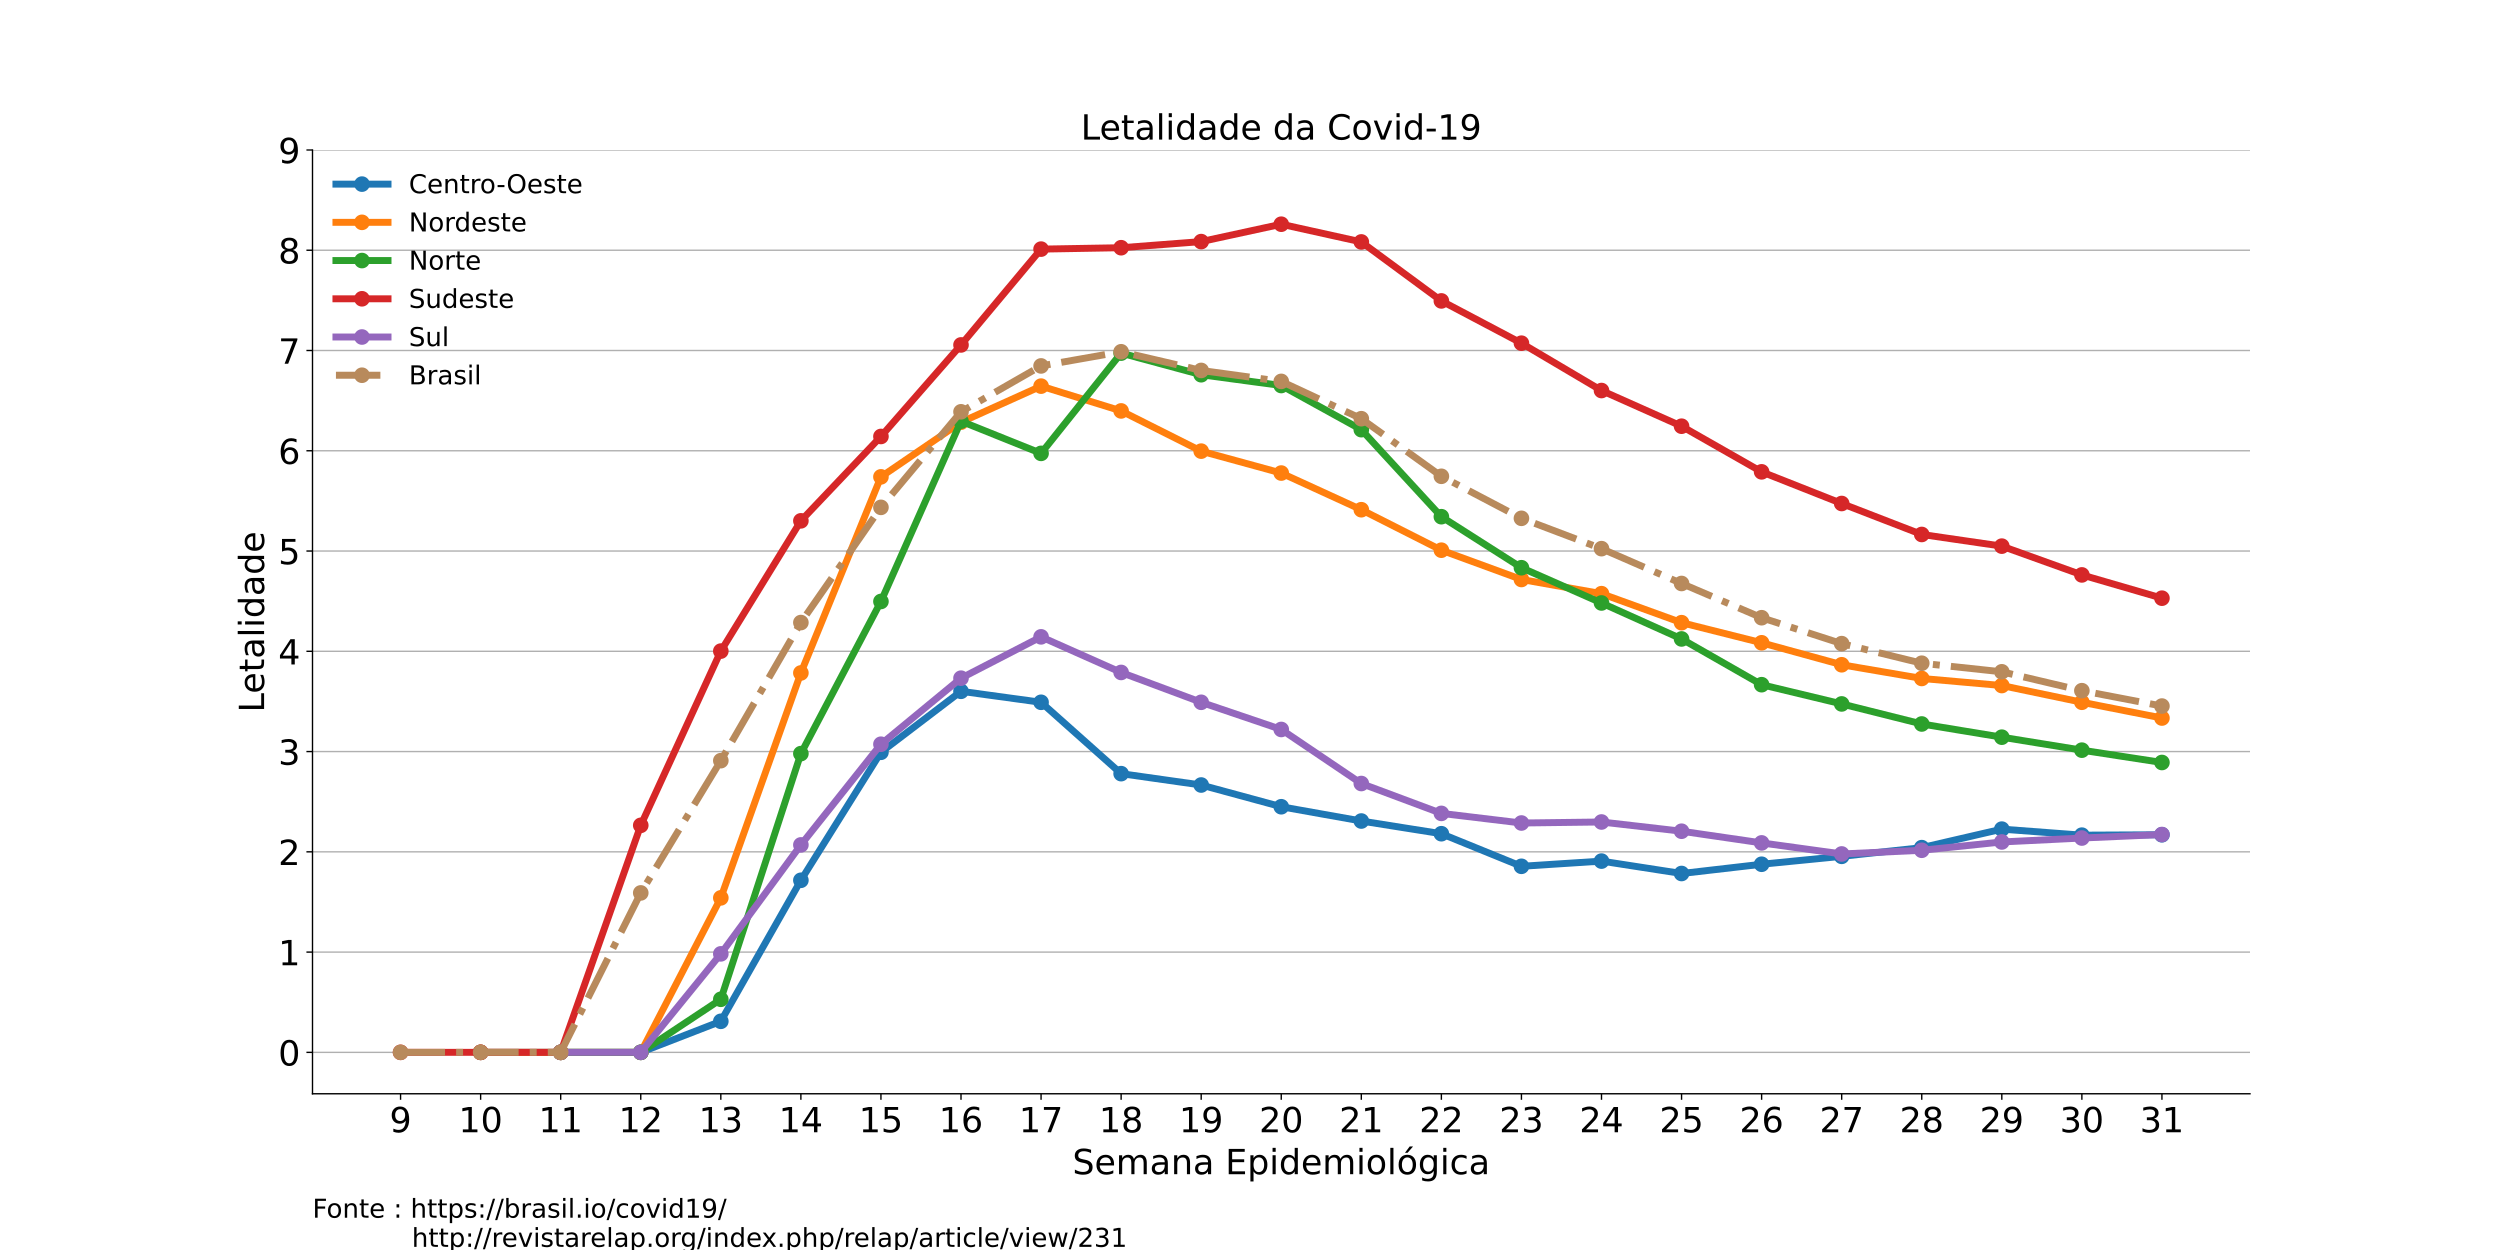 <?xml version="1.0" encoding="utf-8" standalone="no"?>
<!DOCTYPE svg PUBLIC "-//W3C//DTD SVG 1.1//EN"
  "http://www.w3.org/Graphics/SVG/1.1/DTD/svg11.dtd">
<!-- Created with matplotlib (https://matplotlib.org/) -->
<svg height="720pt" version="1.1" viewBox="0 0 1440 720" width="1440pt" xmlns="http://www.w3.org/2000/svg" xmlns:xlink="http://www.w3.org/1999/xlink">
 <defs>
  <style type="text/css">
*{stroke-linecap:butt;stroke-linejoin:round;}
  </style>
 </defs>
 <g id="figure_1">
  <g id="patch_1">
   <path d="M 0 720 
L 1440 720 
L 1440 0 
L 0 0 
z
" style="fill:#ffffff;"/>
  </g>
  <g id="axes_1">
   <g id="patch_2">
    <path d="M 180 630 
L 1296 630 
L 1296 86.4 
L 180 86.4 
z
" style="fill:#ffffff;"/>
   </g>
   <g id="matplotlib.axis_1">
    <g id="xtick_1">
     <g id="line2d_1">
      <defs>
       <path d="M 0 0 
L 0 3.5 
" id="m98df17704c" style="stroke:#000000;stroke-width:0.8;"/>
      </defs>
      <g>
       <use style="stroke:#000000;stroke-width:0.8;" x="230.727" xlink:href="#m98df17704c" y="630"/>
      </g>
     </g>
     <g id="text_1">
      <!-- 9 -->
      <defs>
       <path d="M 10.984 1.516 
L 10.984 10.5 
Q 14.703 8.734 18.5 7.812 
Q 22.312 6.891 25.984 6.891 
Q 35.75 6.891 40.891 13.453 
Q 46.047 20.016 46.781 33.406 
Q 43.953 29.203 39.594 26.953 
Q 35.25 24.703 29.984 24.703 
Q 19.047 24.703 12.672 31.312 
Q 6.297 37.938 6.297 49.422 
Q 6.297 60.641 12.938 67.422 
Q 19.578 74.219 30.609 74.219 
Q 43.266 74.219 49.922 64.516 
Q 56.594 54.828 56.594 36.375 
Q 56.594 19.141 48.406 8.859 
Q 40.234 -1.422 26.422 -1.422 
Q 22.703 -1.422 18.891 -0.688 
Q 15.094 0.047 10.984 1.516 
z
M 30.609 32.422 
Q 37.25 32.422 41.125 36.953 
Q 45.016 41.5 45.016 49.422 
Q 45.016 57.281 41.125 61.844 
Q 37.25 66.406 30.609 66.406 
Q 23.969 66.406 20.094 61.844 
Q 16.219 57.281 16.219 49.422 
Q 16.219 41.5 20.094 36.953 
Q 23.969 32.422 30.609 32.422 
z
" id="DejaVuSans-57"/>
      </defs>
      <g transform="translate(224.365 652.197)scale(0.2 -0.2)">
       <use xlink:href="#DejaVuSans-57"/>
      </g>
     </g>
    </g>
    <g id="xtick_2">
     <g id="line2d_2">
      <g>
       <use style="stroke:#000000;stroke-width:0.8;" x="276.843" xlink:href="#m98df17704c" y="630"/>
      </g>
     </g>
     <g id="text_2">
      <!-- 10 -->
      <defs>
       <path d="M 12.406 8.297 
L 28.516 8.297 
L 28.516 63.922 
L 10.984 60.406 
L 10.984 69.391 
L 28.422 72.906 
L 38.281 72.906 
L 38.281 8.297 
L 54.391 8.297 
L 54.391 0 
L 12.406 0 
z
" id="DejaVuSans-49"/>
       <path d="M 31.781 66.406 
Q 24.172 66.406 20.328 58.906 
Q 16.5 51.422 16.5 36.375 
Q 16.5 21.391 20.328 13.891 
Q 24.172 6.391 31.781 6.391 
Q 39.453 6.391 43.281 13.891 
Q 47.125 21.391 47.125 36.375 
Q 47.125 51.422 43.281 58.906 
Q 39.453 66.406 31.781 66.406 
z
M 31.781 74.219 
Q 44.047 74.219 50.516 64.516 
Q 56.984 54.828 56.984 36.375 
Q 56.984 17.969 50.516 8.266 
Q 44.047 -1.422 31.781 -1.422 
Q 19.531 -1.422 13.062 8.266 
Q 6.594 17.969 6.594 36.375 
Q 6.594 54.828 13.062 64.516 
Q 19.531 74.219 31.781 74.219 
z
" id="DejaVuSans-48"/>
      </defs>
      <g transform="translate(264.118 652.197)scale(0.2 -0.2)">
       <use xlink:href="#DejaVuSans-49"/>
       <use x="63.623" xlink:href="#DejaVuSans-48"/>
      </g>
     </g>
    </g>
    <g id="xtick_3">
     <g id="line2d_3">
      <g>
       <use style="stroke:#000000;stroke-width:0.8;" x="322.959" xlink:href="#m98df17704c" y="630"/>
      </g>
     </g>
     <g id="text_3">
      <!-- 11 -->
      <g transform="translate(310.234 652.197)scale(0.2 -0.2)">
       <use xlink:href="#DejaVuSans-49"/>
       <use x="63.623" xlink:href="#DejaVuSans-49"/>
      </g>
     </g>
    </g>
    <g id="xtick_4">
     <g id="line2d_4">
      <g>
       <use style="stroke:#000000;stroke-width:0.8;" x="369.074" xlink:href="#m98df17704c" y="630"/>
      </g>
     </g>
     <g id="text_4">
      <!-- 12 -->
      <defs>
       <path d="M 19.188 8.297 
L 53.609 8.297 
L 53.609 0 
L 7.328 0 
L 7.328 8.297 
Q 12.938 14.109 22.625 23.891 
Q 32.328 33.688 34.812 36.531 
Q 39.547 41.844 41.422 45.531 
Q 43.312 49.219 43.312 52.781 
Q 43.312 58.594 39.234 62.25 
Q 35.156 65.922 28.609 65.922 
Q 23.969 65.922 18.812 64.312 
Q 13.672 62.703 7.812 59.422 
L 7.812 69.391 
Q 13.766 71.781 18.938 73 
Q 24.125 74.219 28.422 74.219 
Q 39.75 74.219 46.484 68.547 
Q 53.219 62.891 53.219 53.422 
Q 53.219 48.922 51.531 44.891 
Q 49.859 40.875 45.406 35.406 
Q 44.188 33.984 37.641 27.219 
Q 31.109 20.453 19.188 8.297 
z
" id="DejaVuSans-50"/>
      </defs>
      <g transform="translate(356.349 652.197)scale(0.2 -0.2)">
       <use xlink:href="#DejaVuSans-49"/>
       <use x="63.623" xlink:href="#DejaVuSans-50"/>
      </g>
     </g>
    </g>
    <g id="xtick_5">
     <g id="line2d_5">
      <g>
       <use style="stroke:#000000;stroke-width:0.8;" x="415.19" xlink:href="#m98df17704c" y="630"/>
      </g>
     </g>
     <g id="text_5">
      <!-- 13 -->
      <defs>
       <path d="M 40.578 39.312 
Q 47.656 37.797 51.625 33 
Q 55.609 28.219 55.609 21.188 
Q 55.609 10.406 48.188 4.484 
Q 40.766 -1.422 27.094 -1.422 
Q 22.516 -1.422 17.656 -0.516 
Q 12.797 0.391 7.625 2.203 
L 7.625 11.719 
Q 11.719 9.328 16.594 8.109 
Q 21.484 6.891 26.812 6.891 
Q 36.078 6.891 40.938 10.547 
Q 45.797 14.203 45.797 21.188 
Q 45.797 27.641 41.281 31.266 
Q 36.766 34.906 28.719 34.906 
L 20.219 34.906 
L 20.219 43.016 
L 29.109 43.016 
Q 36.375 43.016 40.234 45.922 
Q 44.094 48.828 44.094 54.297 
Q 44.094 59.906 40.109 62.906 
Q 36.141 65.922 28.719 65.922 
Q 24.656 65.922 20.016 65.031 
Q 15.375 64.156 9.812 62.312 
L 9.812 71.094 
Q 15.438 72.656 20.344 73.438 
Q 25.25 74.219 29.594 74.219 
Q 40.828 74.219 47.359 69.109 
Q 53.906 64.016 53.906 55.328 
Q 53.906 49.266 50.438 45.094 
Q 46.969 40.922 40.578 39.312 
z
" id="DejaVuSans-51"/>
      </defs>
      <g transform="translate(402.465 652.197)scale(0.2 -0.2)">
       <use xlink:href="#DejaVuSans-49"/>
       <use x="63.623" xlink:href="#DejaVuSans-51"/>
      </g>
     </g>
    </g>
    <g id="xtick_6">
     <g id="line2d_6">
      <g>
       <use style="stroke:#000000;stroke-width:0.8;" x="461.306" xlink:href="#m98df17704c" y="630"/>
      </g>
     </g>
     <g id="text_6">
      <!-- 14 -->
      <defs>
       <path d="M 37.797 64.312 
L 12.891 25.391 
L 37.797 25.391 
z
M 35.203 72.906 
L 47.609 72.906 
L 47.609 25.391 
L 58.016 25.391 
L 58.016 17.188 
L 47.609 17.188 
L 47.609 0 
L 37.797 0 
L 37.797 17.188 
L 4.891 17.188 
L 4.891 26.703 
z
" id="DejaVuSans-52"/>
      </defs>
      <g transform="translate(448.581 652.197)scale(0.2 -0.2)">
       <use xlink:href="#DejaVuSans-49"/>
       <use x="63.623" xlink:href="#DejaVuSans-52"/>
      </g>
     </g>
    </g>
    <g id="xtick_7">
     <g id="line2d_7">
      <g>
       <use style="stroke:#000000;stroke-width:0.8;" x="507.421" xlink:href="#m98df17704c" y="630"/>
      </g>
     </g>
     <g id="text_7">
      <!-- 15 -->
      <defs>
       <path d="M 10.797 72.906 
L 49.516 72.906 
L 49.516 64.594 
L 19.828 64.594 
L 19.828 46.734 
Q 21.969 47.469 24.109 47.828 
Q 26.266 48.188 28.422 48.188 
Q 40.625 48.188 47.75 41.5 
Q 54.891 34.812 54.891 23.391 
Q 54.891 11.625 47.562 5.094 
Q 40.234 -1.422 26.906 -1.422 
Q 22.312 -1.422 17.547 -0.641 
Q 12.797 0.141 7.719 1.703 
L 7.719 11.625 
Q 12.109 9.234 16.797 8.062 
Q 21.484 6.891 26.703 6.891 
Q 35.156 6.891 40.078 11.328 
Q 45.016 15.766 45.016 23.391 
Q 45.016 31 40.078 35.438 
Q 35.156 39.891 26.703 39.891 
Q 22.75 39.891 18.812 39.016 
Q 14.891 38.141 10.797 36.281 
z
" id="DejaVuSans-53"/>
      </defs>
      <g transform="translate(494.696 652.197)scale(0.2 -0.2)">
       <use xlink:href="#DejaVuSans-49"/>
       <use x="63.623" xlink:href="#DejaVuSans-53"/>
      </g>
     </g>
    </g>
    <g id="xtick_8">
     <g id="line2d_8">
      <g>
       <use style="stroke:#000000;stroke-width:0.8;" x="553.537" xlink:href="#m98df17704c" y="630"/>
      </g>
     </g>
     <g id="text_8">
      <!-- 16 -->
      <defs>
       <path d="M 33.016 40.375 
Q 26.375 40.375 22.484 35.828 
Q 18.609 31.297 18.609 23.391 
Q 18.609 15.531 22.484 10.953 
Q 26.375 6.391 33.016 6.391 
Q 39.656 6.391 43.531 10.953 
Q 47.406 15.531 47.406 23.391 
Q 47.406 31.297 43.531 35.828 
Q 39.656 40.375 33.016 40.375 
z
M 52.594 71.297 
L 52.594 62.312 
Q 48.875 64.062 45.094 64.984 
Q 41.312 65.922 37.594 65.922 
Q 27.828 65.922 22.672 59.328 
Q 17.531 52.734 16.797 39.406 
Q 19.672 43.656 24.016 45.922 
Q 28.375 48.188 33.594 48.188 
Q 44.578 48.188 50.953 41.516 
Q 57.328 34.859 57.328 23.391 
Q 57.328 12.156 50.688 5.359 
Q 44.047 -1.422 33.016 -1.422 
Q 20.359 -1.422 13.672 8.266 
Q 6.984 17.969 6.984 36.375 
Q 6.984 53.656 15.188 63.938 
Q 23.391 74.219 37.203 74.219 
Q 40.922 74.219 44.703 73.484 
Q 48.484 72.75 52.594 71.297 
z
" id="DejaVuSans-54"/>
      </defs>
      <g transform="translate(540.812 652.197)scale(0.2 -0.2)">
       <use xlink:href="#DejaVuSans-49"/>
       <use x="63.623" xlink:href="#DejaVuSans-54"/>
      </g>
     </g>
    </g>
    <g id="xtick_9">
     <g id="line2d_9">
      <g>
       <use style="stroke:#000000;stroke-width:0.8;" x="599.653" xlink:href="#m98df17704c" y="630"/>
      </g>
     </g>
     <g id="text_9">
      <!-- 17 -->
      <defs>
       <path d="M 8.203 72.906 
L 55.078 72.906 
L 55.078 68.703 
L 28.609 0 
L 18.312 0 
L 43.219 64.594 
L 8.203 64.594 
z
" id="DejaVuSans-55"/>
      </defs>
      <g transform="translate(586.928 652.197)scale(0.2 -0.2)">
       <use xlink:href="#DejaVuSans-49"/>
       <use x="63.623" xlink:href="#DejaVuSans-55"/>
      </g>
     </g>
    </g>
    <g id="xtick_10">
     <g id="line2d_10">
      <g>
       <use style="stroke:#000000;stroke-width:0.8;" x="645.769" xlink:href="#m98df17704c" y="630"/>
      </g>
     </g>
     <g id="text_10">
      <!-- 18 -->
      <defs>
       <path d="M 31.781 34.625 
Q 24.75 34.625 20.719 30.859 
Q 16.703 27.094 16.703 20.516 
Q 16.703 13.922 20.719 10.156 
Q 24.75 6.391 31.781 6.391 
Q 38.812 6.391 42.859 10.172 
Q 46.922 13.969 46.922 20.516 
Q 46.922 27.094 42.891 30.859 
Q 38.875 34.625 31.781 34.625 
z
M 21.922 38.812 
Q 15.578 40.375 12.031 44.719 
Q 8.5 49.078 8.5 55.328 
Q 8.5 64.062 14.719 69.141 
Q 20.953 74.219 31.781 74.219 
Q 42.672 74.219 48.875 69.141 
Q 55.078 64.062 55.078 55.328 
Q 55.078 49.078 51.531 44.719 
Q 48 40.375 41.703 38.812 
Q 48.828 37.156 52.797 32.312 
Q 56.781 27.484 56.781 20.516 
Q 56.781 9.906 50.312 4.234 
Q 43.844 -1.422 31.781 -1.422 
Q 19.734 -1.422 13.25 4.234 
Q 6.781 9.906 6.781 20.516 
Q 6.781 27.484 10.781 32.312 
Q 14.797 37.156 21.922 38.812 
z
M 18.312 54.391 
Q 18.312 48.734 21.844 45.562 
Q 25.391 42.391 31.781 42.391 
Q 38.141 42.391 41.719 45.562 
Q 45.312 48.734 45.312 54.391 
Q 45.312 60.062 41.719 63.234 
Q 38.141 66.406 31.781 66.406 
Q 25.391 66.406 21.844 63.234 
Q 18.312 60.062 18.312 54.391 
z
" id="DejaVuSans-56"/>
      </defs>
      <g transform="translate(633.044 652.197)scale(0.2 -0.2)">
       <use xlink:href="#DejaVuSans-49"/>
       <use x="63.623" xlink:href="#DejaVuSans-56"/>
      </g>
     </g>
    </g>
    <g id="xtick_11">
     <g id="line2d_11">
      <g>
       <use style="stroke:#000000;stroke-width:0.8;" x="691.884" xlink:href="#m98df17704c" y="630"/>
      </g>
     </g>
     <g id="text_11">
      <!-- 19 -->
      <g transform="translate(679.159 652.197)scale(0.2 -0.2)">
       <use xlink:href="#DejaVuSans-49"/>
       <use x="63.623" xlink:href="#DejaVuSans-57"/>
      </g>
     </g>
    </g>
    <g id="xtick_12">
     <g id="line2d_12">
      <g>
       <use style="stroke:#000000;stroke-width:0.8;" x="738" xlink:href="#m98df17704c" y="630"/>
      </g>
     </g>
     <g id="text_12">
      <!-- 20 -->
      <g transform="translate(725.275 652.197)scale(0.2 -0.2)">
       <use xlink:href="#DejaVuSans-50"/>
       <use x="63.623" xlink:href="#DejaVuSans-48"/>
      </g>
     </g>
    </g>
    <g id="xtick_13">
     <g id="line2d_13">
      <g>
       <use style="stroke:#000000;stroke-width:0.8;" x="784.116" xlink:href="#m98df17704c" y="630"/>
      </g>
     </g>
     <g id="text_13">
      <!-- 21 -->
      <g transform="translate(771.391 652.197)scale(0.2 -0.2)">
       <use xlink:href="#DejaVuSans-50"/>
       <use x="63.623" xlink:href="#DejaVuSans-49"/>
      </g>
     </g>
    </g>
    <g id="xtick_14">
     <g id="line2d_14">
      <g>
       <use style="stroke:#000000;stroke-width:0.8;" x="830.231" xlink:href="#m98df17704c" y="630"/>
      </g>
     </g>
     <g id="text_14">
      <!-- 22 -->
      <g transform="translate(817.506 652.197)scale(0.2 -0.2)">
       <use xlink:href="#DejaVuSans-50"/>
       <use x="63.623" xlink:href="#DejaVuSans-50"/>
      </g>
     </g>
    </g>
    <g id="xtick_15">
     <g id="line2d_15">
      <g>
       <use style="stroke:#000000;stroke-width:0.8;" x="876.347" xlink:href="#m98df17704c" y="630"/>
      </g>
     </g>
     <g id="text_15">
      <!-- 23 -->
      <g transform="translate(863.622 652.197)scale(0.2 -0.2)">
       <use xlink:href="#DejaVuSans-50"/>
       <use x="63.623" xlink:href="#DejaVuSans-51"/>
      </g>
     </g>
    </g>
    <g id="xtick_16">
     <g id="line2d_16">
      <g>
       <use style="stroke:#000000;stroke-width:0.8;" x="922.463" xlink:href="#m98df17704c" y="630"/>
      </g>
     </g>
     <g id="text_16">
      <!-- 24 -->
      <g transform="translate(909.738 652.197)scale(0.2 -0.2)">
       <use xlink:href="#DejaVuSans-50"/>
       <use x="63.623" xlink:href="#DejaVuSans-52"/>
      </g>
     </g>
    </g>
    <g id="xtick_17">
     <g id="line2d_17">
      <g>
       <use style="stroke:#000000;stroke-width:0.8;" x="968.579" xlink:href="#m98df17704c" y="630"/>
      </g>
     </g>
     <g id="text_17">
      <!-- 25 -->
      <g transform="translate(955.854 652.197)scale(0.2 -0.2)">
       <use xlink:href="#DejaVuSans-50"/>
       <use x="63.623" xlink:href="#DejaVuSans-53"/>
      </g>
     </g>
    </g>
    <g id="xtick_18">
     <g id="line2d_18">
      <g>
       <use style="stroke:#000000;stroke-width:0.8;" x="1014.694" xlink:href="#m98df17704c" y="630"/>
      </g>
     </g>
     <g id="text_18">
      <!-- 26 -->
      <g transform="translate(1001.969 652.197)scale(0.2 -0.2)">
       <use xlink:href="#DejaVuSans-50"/>
       <use x="63.623" xlink:href="#DejaVuSans-54"/>
      </g>
     </g>
    </g>
    <g id="xtick_19">
     <g id="line2d_19">
      <g>
       <use style="stroke:#000000;stroke-width:0.8;" x="1060.81" xlink:href="#m98df17704c" y="630"/>
      </g>
     </g>
     <g id="text_19">
      <!-- 27 -->
      <g transform="translate(1048.085 652.197)scale(0.2 -0.2)">
       <use xlink:href="#DejaVuSans-50"/>
       <use x="63.623" xlink:href="#DejaVuSans-55"/>
      </g>
     </g>
    </g>
    <g id="xtick_20">
     <g id="line2d_20">
      <g>
       <use style="stroke:#000000;stroke-width:0.8;" x="1106.926" xlink:href="#m98df17704c" y="630"/>
      </g>
     </g>
     <g id="text_20">
      <!-- 28 -->
      <g transform="translate(1094.201 652.197)scale(0.2 -0.2)">
       <use xlink:href="#DejaVuSans-50"/>
       <use x="63.623" xlink:href="#DejaVuSans-56"/>
      </g>
     </g>
    </g>
    <g id="xtick_21">
     <g id="line2d_21">
      <g>
       <use style="stroke:#000000;stroke-width:0.8;" x="1153.041" xlink:href="#m98df17704c" y="630"/>
      </g>
     </g>
     <g id="text_21">
      <!-- 29 -->
      <g transform="translate(1140.316 652.197)scale(0.2 -0.2)">
       <use xlink:href="#DejaVuSans-50"/>
       <use x="63.623" xlink:href="#DejaVuSans-57"/>
      </g>
     </g>
    </g>
    <g id="xtick_22">
     <g id="line2d_22">
      <g>
       <use style="stroke:#000000;stroke-width:0.8;" x="1199.157" xlink:href="#m98df17704c" y="630"/>
      </g>
     </g>
     <g id="text_22">
      <!-- 30 -->
      <g transform="translate(1186.432 652.197)scale(0.2 -0.2)">
       <use xlink:href="#DejaVuSans-51"/>
       <use x="63.623" xlink:href="#DejaVuSans-48"/>
      </g>
     </g>
    </g>
    <g id="xtick_23">
     <g id="line2d_23">
      <g>
       <use style="stroke:#000000;stroke-width:0.8;" x="1245.273" xlink:href="#m98df17704c" y="630"/>
      </g>
     </g>
     <g id="text_23">
      <!-- 31 -->
      <g transform="translate(1232.548 652.197)scale(0.2 -0.2)">
       <use xlink:href="#DejaVuSans-51"/>
       <use x="63.623" xlink:href="#DejaVuSans-49"/>
      </g>
     </g>
    </g>
    <g id="text_24">
     <!-- Semana Epidemiológica -->
     <defs>
      <path d="M 53.516 70.516 
L 53.516 60.891 
Q 47.906 63.578 42.922 64.891 
Q 37.938 66.219 33.297 66.219 
Q 25.25 66.219 20.875 63.094 
Q 16.5 59.969 16.5 54.203 
Q 16.5 49.359 19.406 46.891 
Q 22.312 44.438 30.422 42.922 
L 36.375 41.703 
Q 47.406 39.594 52.656 34.297 
Q 57.906 29 57.906 20.125 
Q 57.906 9.516 50.797 4.047 
Q 43.703 -1.422 29.984 -1.422 
Q 24.812 -1.422 18.969 -0.25 
Q 13.141 0.922 6.891 3.219 
L 6.891 13.375 
Q 12.891 10.016 18.656 8.297 
Q 24.422 6.594 29.984 6.594 
Q 38.422 6.594 43.016 9.906 
Q 47.609 13.234 47.609 19.391 
Q 47.609 24.75 44.312 27.781 
Q 41.016 30.812 33.5 32.328 
L 27.484 33.5 
Q 16.453 35.688 11.516 40.375 
Q 6.594 45.062 6.594 53.422 
Q 6.594 63.094 13.406 68.656 
Q 20.219 74.219 32.172 74.219 
Q 37.312 74.219 42.625 73.281 
Q 47.953 72.359 53.516 70.516 
z
" id="DejaVuSans-83"/>
      <path d="M 56.203 29.594 
L 56.203 25.203 
L 14.891 25.203 
Q 15.484 15.922 20.484 11.062 
Q 25.484 6.203 34.422 6.203 
Q 39.594 6.203 44.453 7.469 
Q 49.312 8.734 54.109 11.281 
L 54.109 2.781 
Q 49.266 0.734 44.188 -0.344 
Q 39.109 -1.422 33.891 -1.422 
Q 20.797 -1.422 13.156 6.188 
Q 5.516 13.812 5.516 26.812 
Q 5.516 40.234 12.766 48.109 
Q 20.016 56 32.328 56 
Q 43.359 56 49.781 48.891 
Q 56.203 41.797 56.203 29.594 
z
M 47.219 32.234 
Q 47.125 39.594 43.094 43.984 
Q 39.062 48.391 32.422 48.391 
Q 24.906 48.391 20.391 44.141 
Q 15.875 39.891 15.188 32.172 
z
" id="DejaVuSans-101"/>
      <path d="M 52 44.188 
Q 55.375 50.25 60.062 53.125 
Q 64.75 56 71.094 56 
Q 79.641 56 84.281 50.016 
Q 88.922 44.047 88.922 33.016 
L 88.922 0 
L 79.891 0 
L 79.891 32.719 
Q 79.891 40.578 77.094 44.375 
Q 74.312 48.188 68.609 48.188 
Q 61.625 48.188 57.562 43.547 
Q 53.516 38.922 53.516 30.906 
L 53.516 0 
L 44.484 0 
L 44.484 32.719 
Q 44.484 40.625 41.703 44.406 
Q 38.922 48.188 33.109 48.188 
Q 26.219 48.188 22.156 43.531 
Q 18.109 38.875 18.109 30.906 
L 18.109 0 
L 9.078 0 
L 9.078 54.688 
L 18.109 54.688 
L 18.109 46.188 
Q 21.188 51.219 25.484 53.609 
Q 29.781 56 35.688 56 
Q 41.656 56 45.828 52.969 
Q 50 49.953 52 44.188 
z
" id="DejaVuSans-109"/>
      <path d="M 34.281 27.484 
Q 23.391 27.484 19.188 25 
Q 14.984 22.516 14.984 16.5 
Q 14.984 11.719 18.141 8.906 
Q 21.297 6.109 26.703 6.109 
Q 34.188 6.109 38.703 11.406 
Q 43.219 16.703 43.219 25.484 
L 43.219 27.484 
z
M 52.203 31.203 
L 52.203 0 
L 43.219 0 
L 43.219 8.297 
Q 40.141 3.328 35.547 0.953 
Q 30.953 -1.422 24.312 -1.422 
Q 15.922 -1.422 10.953 3.297 
Q 6 8.016 6 15.922 
Q 6 25.141 12.172 29.828 
Q 18.359 34.516 30.609 34.516 
L 43.219 34.516 
L 43.219 35.406 
Q 43.219 41.609 39.141 45 
Q 35.062 48.391 27.688 48.391 
Q 23 48.391 18.547 47.266 
Q 14.109 46.141 10.016 43.891 
L 10.016 52.203 
Q 14.938 54.109 19.578 55.047 
Q 24.219 56 28.609 56 
Q 40.484 56 46.344 49.844 
Q 52.203 43.703 52.203 31.203 
z
" id="DejaVuSans-97"/>
      <path d="M 54.891 33.016 
L 54.891 0 
L 45.906 0 
L 45.906 32.719 
Q 45.906 40.484 42.875 44.328 
Q 39.844 48.188 33.797 48.188 
Q 26.516 48.188 22.312 43.547 
Q 18.109 38.922 18.109 30.906 
L 18.109 0 
L 9.078 0 
L 9.078 54.688 
L 18.109 54.688 
L 18.109 46.188 
Q 21.344 51.125 25.703 53.562 
Q 30.078 56 35.797 56 
Q 45.219 56 50.047 50.172 
Q 54.891 44.344 54.891 33.016 
z
" id="DejaVuSans-110"/>
      <path id="DejaVuSans-32"/>
      <path d="M 9.812 72.906 
L 55.906 72.906 
L 55.906 64.594 
L 19.672 64.594 
L 19.672 43.016 
L 54.391 43.016 
L 54.391 34.719 
L 19.672 34.719 
L 19.672 8.297 
L 56.781 8.297 
L 56.781 0 
L 9.812 0 
z
" id="DejaVuSans-69"/>
      <path d="M 18.109 8.203 
L 18.109 -20.797 
L 9.078 -20.797 
L 9.078 54.688 
L 18.109 54.688 
L 18.109 46.391 
Q 20.953 51.266 25.266 53.625 
Q 29.594 56 35.594 56 
Q 45.562 56 51.781 48.094 
Q 58.016 40.188 58.016 27.297 
Q 58.016 14.406 51.781 6.484 
Q 45.562 -1.422 35.594 -1.422 
Q 29.594 -1.422 25.266 0.953 
Q 20.953 3.328 18.109 8.203 
z
M 48.688 27.297 
Q 48.688 37.203 44.609 42.844 
Q 40.531 48.484 33.406 48.484 
Q 26.266 48.484 22.188 42.844 
Q 18.109 37.203 18.109 27.297 
Q 18.109 17.391 22.188 11.75 
Q 26.266 6.109 33.406 6.109 
Q 40.531 6.109 44.609 11.75 
Q 48.688 17.391 48.688 27.297 
z
" id="DejaVuSans-112"/>
      <path d="M 9.422 54.688 
L 18.406 54.688 
L 18.406 0 
L 9.422 0 
z
M 9.422 75.984 
L 18.406 75.984 
L 18.406 64.594 
L 9.422 64.594 
z
" id="DejaVuSans-105"/>
      <path d="M 45.406 46.391 
L 45.406 75.984 
L 54.391 75.984 
L 54.391 0 
L 45.406 0 
L 45.406 8.203 
Q 42.578 3.328 38.25 0.953 
Q 33.938 -1.422 27.875 -1.422 
Q 17.969 -1.422 11.734 6.484 
Q 5.516 14.406 5.516 27.297 
Q 5.516 40.188 11.734 48.094 
Q 17.969 56 27.875 56 
Q 33.938 56 38.25 53.625 
Q 42.578 51.266 45.406 46.391 
z
M 14.797 27.297 
Q 14.797 17.391 18.875 11.75 
Q 22.953 6.109 30.078 6.109 
Q 37.203 6.109 41.297 11.75 
Q 45.406 17.391 45.406 27.297 
Q 45.406 37.203 41.297 42.844 
Q 37.203 48.484 30.078 48.484 
Q 22.953 48.484 18.875 42.844 
Q 14.797 37.203 14.797 27.297 
z
" id="DejaVuSans-100"/>
      <path d="M 30.609 48.391 
Q 23.391 48.391 19.188 42.75 
Q 14.984 37.109 14.984 27.297 
Q 14.984 17.484 19.156 11.844 
Q 23.344 6.203 30.609 6.203 
Q 37.797 6.203 41.984 11.859 
Q 46.188 17.531 46.188 27.297 
Q 46.188 37.016 41.984 42.703 
Q 37.797 48.391 30.609 48.391 
z
M 30.609 56 
Q 42.328 56 49.016 48.375 
Q 55.719 40.766 55.719 27.297 
Q 55.719 13.875 49.016 6.219 
Q 42.328 -1.422 30.609 -1.422 
Q 18.844 -1.422 12.172 6.219 
Q 5.516 13.875 5.516 27.297 
Q 5.516 40.766 12.172 48.375 
Q 18.844 56 30.609 56 
z
" id="DejaVuSans-111"/>
      <path d="M 9.422 75.984 
L 18.406 75.984 
L 18.406 0 
L 9.422 0 
z
" id="DejaVuSans-108"/>
      <path d="M 30.609 48.391 
Q 23.391 48.391 19.188 42.75 
Q 14.984 37.109 14.984 27.297 
Q 14.984 17.484 19.156 11.844 
Q 23.344 6.203 30.609 6.203 
Q 37.797 6.203 41.984 11.859 
Q 46.188 17.531 46.188 27.297 
Q 46.188 37.016 41.984 42.703 
Q 37.797 48.391 30.609 48.391 
z
M 30.609 56 
Q 42.328 56 49.016 48.375 
Q 55.719 40.766 55.719 27.297 
Q 55.719 13.875 49.016 6.219 
Q 42.328 -1.422 30.609 -1.422 
Q 18.844 -1.422 12.172 6.219 
Q 5.516 13.875 5.516 27.297 
Q 5.516 40.766 12.172 48.375 
Q 18.844 56 30.609 56 
z
M 37.406 79.984 
L 47.125 79.984 
L 31.203 61.625 
L 23.734 61.625 
z
" id="DejaVuSans-243"/>
      <path d="M 45.406 27.984 
Q 45.406 37.75 41.375 43.109 
Q 37.359 48.484 30.078 48.484 
Q 22.859 48.484 18.828 43.109 
Q 14.797 37.75 14.797 27.984 
Q 14.797 18.266 18.828 12.891 
Q 22.859 7.516 30.078 7.516 
Q 37.359 7.516 41.375 12.891 
Q 45.406 18.266 45.406 27.984 
z
M 54.391 6.781 
Q 54.391 -7.172 48.188 -13.984 
Q 42 -20.797 29.203 -20.797 
Q 24.469 -20.797 20.266 -20.094 
Q 16.062 -19.391 12.109 -17.922 
L 12.109 -9.188 
Q 16.062 -11.328 19.922 -12.344 
Q 23.781 -13.375 27.781 -13.375 
Q 36.625 -13.375 41.016 -8.766 
Q 45.406 -4.156 45.406 5.172 
L 45.406 9.625 
Q 42.625 4.781 38.281 2.391 
Q 33.938 0 27.875 0 
Q 17.828 0 11.672 7.656 
Q 5.516 15.328 5.516 27.984 
Q 5.516 40.672 11.672 48.328 
Q 17.828 56 27.875 56 
Q 33.938 56 38.281 53.609 
Q 42.625 51.219 45.406 46.391 
L 45.406 54.688 
L 54.391 54.688 
z
" id="DejaVuSans-103"/>
      <path d="M 48.781 52.594 
L 48.781 44.188 
Q 44.969 46.297 41.141 47.344 
Q 37.312 48.391 33.406 48.391 
Q 24.656 48.391 19.812 42.844 
Q 14.984 37.312 14.984 27.297 
Q 14.984 17.281 19.812 11.734 
Q 24.656 6.203 33.406 6.203 
Q 37.312 6.203 41.141 7.25 
Q 44.969 8.297 48.781 10.406 
L 48.781 2.094 
Q 45.016 0.344 40.984 -0.531 
Q 36.969 -1.422 32.422 -1.422 
Q 20.062 -1.422 12.781 6.344 
Q 5.516 14.109 5.516 27.297 
Q 5.516 40.672 12.859 48.328 
Q 20.219 56 33.016 56 
Q 37.156 56 41.109 55.141 
Q 45.062 54.297 48.781 52.594 
z
" id="DejaVuSans-99"/>
     </defs>
     <g transform="translate(617.752 676.353)scale(0.2 -0.2)">
      <use xlink:href="#DejaVuSans-83"/>
      <use x="63.477" xlink:href="#DejaVuSans-101"/>
      <use x="125" xlink:href="#DejaVuSans-109"/>
      <use x="222.412" xlink:href="#DejaVuSans-97"/>
      <use x="283.691" xlink:href="#DejaVuSans-110"/>
      <use x="347.07" xlink:href="#DejaVuSans-97"/>
      <use x="408.35" xlink:href="#DejaVuSans-32"/>
      <use x="440.137" xlink:href="#DejaVuSans-69"/>
      <use x="503.32" xlink:href="#DejaVuSans-112"/>
      <use x="566.797" xlink:href="#DejaVuSans-105"/>
      <use x="594.58" xlink:href="#DejaVuSans-100"/>
      <use x="658.057" xlink:href="#DejaVuSans-101"/>
      <use x="719.58" xlink:href="#DejaVuSans-109"/>
      <use x="816.992" xlink:href="#DejaVuSans-105"/>
      <use x="844.775" xlink:href="#DejaVuSans-111"/>
      <use x="905.957" xlink:href="#DejaVuSans-108"/>
      <use x="933.74" xlink:href="#DejaVuSans-243"/>
      <use x="994.922" xlink:href="#DejaVuSans-103"/>
      <use x="1058.398" xlink:href="#DejaVuSans-105"/>
      <use x="1086.182" xlink:href="#DejaVuSans-99"/>
      <use x="1141.162" xlink:href="#DejaVuSans-97"/>
     </g>
    </g>
   </g>
   <g id="matplotlib.axis_2">
    <g id="ytick_1">
     <g id="line2d_24">
      <path clip-path="url(#pbbf2a7b404)" d="M 180 606.15 
L 1296 606.15 
" style="fill:none;stroke:#b0b0b0;stroke-linecap:square;stroke-width:0.8;"/>
     </g>
     <g id="line2d_25">
      <defs>
       <path d="M 0 0 
L -3.5 0 
" id="mb1a27312b4" style="stroke:#000000;stroke-width:0.8;"/>
      </defs>
      <g>
       <use style="stroke:#000000;stroke-width:0.8;" x="180" xlink:href="#mb1a27312b4" y="606.15"/>
      </g>
     </g>
     <g id="text_25">
      <!-- 0 -->
      <g transform="translate(160.275 613.748)scale(0.2 -0.2)">
       <use xlink:href="#DejaVuSans-48"/>
      </g>
     </g>
    </g>
    <g id="ytick_2">
     <g id="line2d_26">
      <path clip-path="url(#pbbf2a7b404)" d="M 180 548.4 
L 1296 548.4 
" style="fill:none;stroke:#b0b0b0;stroke-linecap:square;stroke-width:0.8;"/>
     </g>
     <g id="line2d_27">
      <g>
       <use style="stroke:#000000;stroke-width:0.8;" x="180" xlink:href="#mb1a27312b4" y="548.4"/>
      </g>
     </g>
     <g id="text_26">
      <!-- 1 -->
      <g transform="translate(160.275 555.998)scale(0.2 -0.2)">
       <use xlink:href="#DejaVuSans-49"/>
      </g>
     </g>
    </g>
    <g id="ytick_3">
     <g id="line2d_28">
      <path clip-path="url(#pbbf2a7b404)" d="M 180 490.65 
L 1296 490.65 
" style="fill:none;stroke:#b0b0b0;stroke-linecap:square;stroke-width:0.8;"/>
     </g>
     <g id="line2d_29">
      <g>
       <use style="stroke:#000000;stroke-width:0.8;" x="180" xlink:href="#mb1a27312b4" y="490.65"/>
      </g>
     </g>
     <g id="text_27">
      <!-- 2 -->
      <g transform="translate(160.275 498.248)scale(0.2 -0.2)">
       <use xlink:href="#DejaVuSans-50"/>
      </g>
     </g>
    </g>
    <g id="ytick_4">
     <g id="line2d_30">
      <path clip-path="url(#pbbf2a7b404)" d="M 180 432.9 
L 1296 432.9 
" style="fill:none;stroke:#b0b0b0;stroke-linecap:square;stroke-width:0.8;"/>
     </g>
     <g id="line2d_31">
      <g>
       <use style="stroke:#000000;stroke-width:0.8;" x="180" xlink:href="#mb1a27312b4" y="432.9"/>
      </g>
     </g>
     <g id="text_28">
      <!-- 3 -->
      <g transform="translate(160.275 440.498)scale(0.2 -0.2)">
       <use xlink:href="#DejaVuSans-51"/>
      </g>
     </g>
    </g>
    <g id="ytick_5">
     <g id="line2d_32">
      <path clip-path="url(#pbbf2a7b404)" d="M 180 375.15 
L 1296 375.15 
" style="fill:none;stroke:#b0b0b0;stroke-linecap:square;stroke-width:0.8;"/>
     </g>
     <g id="line2d_33">
      <g>
       <use style="stroke:#000000;stroke-width:0.8;" x="180" xlink:href="#mb1a27312b4" y="375.15"/>
      </g>
     </g>
     <g id="text_29">
      <!-- 4 -->
      <g transform="translate(160.275 382.748)scale(0.2 -0.2)">
       <use xlink:href="#DejaVuSans-52"/>
      </g>
     </g>
    </g>
    <g id="ytick_6">
     <g id="line2d_34">
      <path clip-path="url(#pbbf2a7b404)" d="M 180 317.4 
L 1296 317.4 
" style="fill:none;stroke:#b0b0b0;stroke-linecap:square;stroke-width:0.8;"/>
     </g>
     <g id="line2d_35">
      <g>
       <use style="stroke:#000000;stroke-width:0.8;" x="180" xlink:href="#mb1a27312b4" y="317.4"/>
      </g>
     </g>
     <g id="text_30">
      <!-- 5 -->
      <g transform="translate(160.275 324.998)scale(0.2 -0.2)">
       <use xlink:href="#DejaVuSans-53"/>
      </g>
     </g>
    </g>
    <g id="ytick_7">
     <g id="line2d_36">
      <path clip-path="url(#pbbf2a7b404)" d="M 180 259.65 
L 1296 259.65 
" style="fill:none;stroke:#b0b0b0;stroke-linecap:square;stroke-width:0.8;"/>
     </g>
     <g id="line2d_37">
      <g>
       <use style="stroke:#000000;stroke-width:0.8;" x="180" xlink:href="#mb1a27312b4" y="259.65"/>
      </g>
     </g>
     <g id="text_31">
      <!-- 6 -->
      <g transform="translate(160.275 267.248)scale(0.2 -0.2)">
       <use xlink:href="#DejaVuSans-54"/>
      </g>
     </g>
    </g>
    <g id="ytick_8">
     <g id="line2d_38">
      <path clip-path="url(#pbbf2a7b404)" d="M 180 201.9 
L 1296 201.9 
" style="fill:none;stroke:#b0b0b0;stroke-linecap:square;stroke-width:0.8;"/>
     </g>
     <g id="line2d_39">
      <g>
       <use style="stroke:#000000;stroke-width:0.8;" x="180" xlink:href="#mb1a27312b4" y="201.9"/>
      </g>
     </g>
     <g id="text_32">
      <!-- 7 -->
      <g transform="translate(160.275 209.498)scale(0.2 -0.2)">
       <use xlink:href="#DejaVuSans-55"/>
      </g>
     </g>
    </g>
    <g id="ytick_9">
     <g id="line2d_40">
      <path clip-path="url(#pbbf2a7b404)" d="M 180 144.15 
L 1296 144.15 
" style="fill:none;stroke:#b0b0b0;stroke-linecap:square;stroke-width:0.8;"/>
     </g>
     <g id="line2d_41">
      <g>
       <use style="stroke:#000000;stroke-width:0.8;" x="180" xlink:href="#mb1a27312b4" y="144.15"/>
      </g>
     </g>
     <g id="text_33">
      <!-- 8 -->
      <g transform="translate(160.275 151.748)scale(0.2 -0.2)">
       <use xlink:href="#DejaVuSans-56"/>
      </g>
     </g>
    </g>
    <g id="ytick_10">
     <g id="line2d_42">
      <path clip-path="url(#pbbf2a7b404)" d="M 180 86.4 
L 1296 86.4 
" style="fill:none;stroke:#b0b0b0;stroke-linecap:square;stroke-width:0.8;"/>
     </g>
     <g id="line2d_43">
      <g>
       <use style="stroke:#000000;stroke-width:0.8;" x="180" xlink:href="#mb1a27312b4" y="86.4"/>
      </g>
     </g>
     <g id="text_34">
      <!-- 9 -->
      <g transform="translate(160.275 93.998)scale(0.2 -0.2)">
       <use xlink:href="#DejaVuSans-57"/>
      </g>
     </g>
    </g>
    <g id="text_35">
     <!-- Letalidade -->
     <defs>
      <path d="M 9.812 72.906 
L 19.672 72.906 
L 19.672 8.297 
L 55.172 8.297 
L 55.172 0 
L 9.812 0 
z
" id="DejaVuSans-76"/>
      <path d="M 18.312 70.219 
L 18.312 54.688 
L 36.812 54.688 
L 36.812 47.703 
L 18.312 47.703 
L 18.312 18.016 
Q 18.312 11.328 20.141 9.422 
Q 21.969 7.516 27.594 7.516 
L 36.812 7.516 
L 36.812 0 
L 27.594 0 
Q 17.188 0 13.234 3.875 
Q 9.281 7.766 9.281 18.016 
L 9.281 47.703 
L 2.688 47.703 
L 2.688 54.688 
L 9.281 54.688 
L 9.281 70.219 
z
" id="DejaVuSans-116"/>
     </defs>
     <g transform="translate(152.116 410.333)rotate(-90)scale(0.2 -0.2)">
      <use xlink:href="#DejaVuSans-76"/>
      <use x="53.963" xlink:href="#DejaVuSans-101"/>
      <use x="115.486" xlink:href="#DejaVuSans-116"/>
      <use x="154.695" xlink:href="#DejaVuSans-97"/>
      <use x="215.975" xlink:href="#DejaVuSans-108"/>
      <use x="243.758" xlink:href="#DejaVuSans-105"/>
      <use x="271.541" xlink:href="#DejaVuSans-100"/>
      <use x="335.018" xlink:href="#DejaVuSans-97"/>
      <use x="396.297" xlink:href="#DejaVuSans-100"/>
      <use x="459.773" xlink:href="#DejaVuSans-101"/>
     </g>
    </g>
   </g>
   <g id="line2d_44">
    <path clip-path="url(#pbbf2a7b404)" d="M 276.843 606.15 
L 322.959 606.15 
L 369.074 606.15 
L 415.19 588.271 
L 461.306 507.047 
L 507.421 433.317 
L 553.537 398.186 
L 599.653 404.521 
L 645.769 445.623 
L 691.884 452.168 
L 738 464.686 
L 784.116 472.911 
L 830.231 480.222 
L 876.347 498.992 
L 922.463 495.994 
L 968.579 503.138 
L 1014.694 497.808 
L 1060.81 493.249 
L 1106.926 488.238 
L 1153.041 477.579 
L 1199.157 481.051 
L 1245.273 480.822 
" style="fill:none;stroke:#1f77b4;stroke-linecap:square;stroke-width:4;"/>
    <defs>
     <path d="M 0 4 
C 1.061 4 2.078 3.579 2.828 2.828 
C 3.579 2.078 4 1.061 4 0 
C 4 -1.061 3.579 -2.078 2.828 -2.828 
C 2.078 -3.579 1.061 -4 0 -4 
C -1.061 -4 -2.078 -3.579 -2.828 -2.828 
C -3.579 -2.078 -4 -1.061 -4 0 
C -4 1.061 -3.579 2.078 -2.828 2.828 
C -2.078 3.579 -1.061 4 0 4 
z
" id="mbd0e2273a2" style="stroke:#1f77b4;"/>
    </defs>
    <g clip-path="url(#pbbf2a7b404)">
     <use style="fill:#1f77b4;stroke:#1f77b4;" x="276.843" xlink:href="#mbd0e2273a2" y="606.15"/>
     <use style="fill:#1f77b4;stroke:#1f77b4;" x="322.959" xlink:href="#mbd0e2273a2" y="606.15"/>
     <use style="fill:#1f77b4;stroke:#1f77b4;" x="369.074" xlink:href="#mbd0e2273a2" y="606.15"/>
     <use style="fill:#1f77b4;stroke:#1f77b4;" x="415.19" xlink:href="#mbd0e2273a2" y="588.271"/>
     <use style="fill:#1f77b4;stroke:#1f77b4;" x="461.306" xlink:href="#mbd0e2273a2" y="507.047"/>
     <use style="fill:#1f77b4;stroke:#1f77b4;" x="507.421" xlink:href="#mbd0e2273a2" y="433.317"/>
     <use style="fill:#1f77b4;stroke:#1f77b4;" x="553.537" xlink:href="#mbd0e2273a2" y="398.186"/>
     <use style="fill:#1f77b4;stroke:#1f77b4;" x="599.653" xlink:href="#mbd0e2273a2" y="404.521"/>
     <use style="fill:#1f77b4;stroke:#1f77b4;" x="645.769" xlink:href="#mbd0e2273a2" y="445.623"/>
     <use style="fill:#1f77b4;stroke:#1f77b4;" x="691.884" xlink:href="#mbd0e2273a2" y="452.168"/>
     <use style="fill:#1f77b4;stroke:#1f77b4;" x="738" xlink:href="#mbd0e2273a2" y="464.686"/>
     <use style="fill:#1f77b4;stroke:#1f77b4;" x="784.116" xlink:href="#mbd0e2273a2" y="472.911"/>
     <use style="fill:#1f77b4;stroke:#1f77b4;" x="830.231" xlink:href="#mbd0e2273a2" y="480.222"/>
     <use style="fill:#1f77b4;stroke:#1f77b4;" x="876.347" xlink:href="#mbd0e2273a2" y="498.992"/>
     <use style="fill:#1f77b4;stroke:#1f77b4;" x="922.463" xlink:href="#mbd0e2273a2" y="495.994"/>
     <use style="fill:#1f77b4;stroke:#1f77b4;" x="968.579" xlink:href="#mbd0e2273a2" y="503.138"/>
     <use style="fill:#1f77b4;stroke:#1f77b4;" x="1014.694" xlink:href="#mbd0e2273a2" y="497.808"/>
     <use style="fill:#1f77b4;stroke:#1f77b4;" x="1060.81" xlink:href="#mbd0e2273a2" y="493.249"/>
     <use style="fill:#1f77b4;stroke:#1f77b4;" x="1106.926" xlink:href="#mbd0e2273a2" y="488.238"/>
     <use style="fill:#1f77b4;stroke:#1f77b4;" x="1153.041" xlink:href="#mbd0e2273a2" y="477.579"/>
     <use style="fill:#1f77b4;stroke:#1f77b4;" x="1199.157" xlink:href="#mbd0e2273a2" y="481.051"/>
     <use style="fill:#1f77b4;stroke:#1f77b4;" x="1245.273" xlink:href="#mbd0e2273a2" y="480.822"/>
    </g>
   </g>
   <g id="line2d_45">
    <path clip-path="url(#pbbf2a7b404)" d="M 276.843 606.15 
L 322.959 606.15 
L 369.074 606.15 
L 415.19 517.167 
L 461.306 387.617 
L 507.421 274.668 
L 553.537 243.188 
L 599.653 222.412 
L 645.769 236.693 
L 691.884 259.858 
L 738 272.481 
L 784.116 293.598 
L 830.231 316.914 
L 876.347 333.785 
L 922.463 341.953 
L 968.579 358.662 
L 1014.694 370.246 
L 1060.81 382.906 
L 1106.926 390.793 
L 1153.041 394.869 
L 1199.157 404.502 
L 1245.273 413.582 
" style="fill:none;stroke:#ff7f0e;stroke-linecap:square;stroke-width:4;"/>
    <defs>
     <path d="M 0 4 
C 1.061 4 2.078 3.579 2.828 2.828 
C 3.579 2.078 4 1.061 4 0 
C 4 -1.061 3.579 -2.078 2.828 -2.828 
C 2.078 -3.579 1.061 -4 0 -4 
C -1.061 -4 -2.078 -3.579 -2.828 -2.828 
C -3.579 -2.078 -4 -1.061 -4 0 
C -4 1.061 -3.579 2.078 -2.828 2.828 
C -2.078 3.579 -1.061 4 0 4 
z
" id="m5a9f6bb748" style="stroke:#ff7f0e;"/>
    </defs>
    <g clip-path="url(#pbbf2a7b404)">
     <use style="fill:#ff7f0e;stroke:#ff7f0e;" x="276.843" xlink:href="#m5a9f6bb748" y="606.15"/>
     <use style="fill:#ff7f0e;stroke:#ff7f0e;" x="322.959" xlink:href="#m5a9f6bb748" y="606.15"/>
     <use style="fill:#ff7f0e;stroke:#ff7f0e;" x="369.074" xlink:href="#m5a9f6bb748" y="606.15"/>
     <use style="fill:#ff7f0e;stroke:#ff7f0e;" x="415.19" xlink:href="#m5a9f6bb748" y="517.167"/>
     <use style="fill:#ff7f0e;stroke:#ff7f0e;" x="461.306" xlink:href="#m5a9f6bb748" y="387.617"/>
     <use style="fill:#ff7f0e;stroke:#ff7f0e;" x="507.421" xlink:href="#m5a9f6bb748" y="274.668"/>
     <use style="fill:#ff7f0e;stroke:#ff7f0e;" x="553.537" xlink:href="#m5a9f6bb748" y="243.188"/>
     <use style="fill:#ff7f0e;stroke:#ff7f0e;" x="599.653" xlink:href="#m5a9f6bb748" y="222.412"/>
     <use style="fill:#ff7f0e;stroke:#ff7f0e;" x="645.769" xlink:href="#m5a9f6bb748" y="236.693"/>
     <use style="fill:#ff7f0e;stroke:#ff7f0e;" x="691.884" xlink:href="#m5a9f6bb748" y="259.858"/>
     <use style="fill:#ff7f0e;stroke:#ff7f0e;" x="738" xlink:href="#m5a9f6bb748" y="272.481"/>
     <use style="fill:#ff7f0e;stroke:#ff7f0e;" x="784.116" xlink:href="#m5a9f6bb748" y="293.598"/>
     <use style="fill:#ff7f0e;stroke:#ff7f0e;" x="830.231" xlink:href="#m5a9f6bb748" y="316.914"/>
     <use style="fill:#ff7f0e;stroke:#ff7f0e;" x="876.347" xlink:href="#m5a9f6bb748" y="333.785"/>
     <use style="fill:#ff7f0e;stroke:#ff7f0e;" x="922.463" xlink:href="#m5a9f6bb748" y="341.953"/>
     <use style="fill:#ff7f0e;stroke:#ff7f0e;" x="968.579" xlink:href="#m5a9f6bb748" y="358.662"/>
     <use style="fill:#ff7f0e;stroke:#ff7f0e;" x="1014.694" xlink:href="#m5a9f6bb748" y="370.246"/>
     <use style="fill:#ff7f0e;stroke:#ff7f0e;" x="1060.81" xlink:href="#m5a9f6bb748" y="382.906"/>
     <use style="fill:#ff7f0e;stroke:#ff7f0e;" x="1106.926" xlink:href="#m5a9f6bb748" y="390.793"/>
     <use style="fill:#ff7f0e;stroke:#ff7f0e;" x="1153.041" xlink:href="#m5a9f6bb748" y="394.869"/>
     <use style="fill:#ff7f0e;stroke:#ff7f0e;" x="1199.157" xlink:href="#m5a9f6bb748" y="404.502"/>
     <use style="fill:#ff7f0e;stroke:#ff7f0e;" x="1245.273" xlink:href="#m5a9f6bb748" y="413.582"/>
    </g>
   </g>
   <g id="line2d_46">
    <path clip-path="url(#pbbf2a7b404)" d="M 322.959 606.15 
L 369.074 606.15 
L 415.19 575.594 
L 461.306 434.083 
L 507.421 346.446 
L 553.537 242.607 
L 599.653 261.144 
L 645.769 203.399 
L 691.884 215.845 
L 738 222.057 
L 784.116 247.483 
L 830.231 297.616 
L 876.347 327.012 
L 922.463 347.313 
L 968.579 368.033 
L 1014.694 394.383 
L 1060.81 405.461 
L 1106.926 417.014 
L 1153.041 424.619 
L 1199.157 432.094 
L 1245.273 439.195 
" style="fill:none;stroke:#2ca02c;stroke-linecap:square;stroke-width:4;"/>
    <defs>
     <path d="M 0 4 
C 1.061 4 2.078 3.579 2.828 2.828 
C 3.579 2.078 4 1.061 4 0 
C 4 -1.061 3.579 -2.078 2.828 -2.828 
C 2.078 -3.579 1.061 -4 0 -4 
C -1.061 -4 -2.078 -3.579 -2.828 -2.828 
C -3.579 -2.078 -4 -1.061 -4 0 
C -4 1.061 -3.579 2.078 -2.828 2.828 
C -2.078 3.579 -1.061 4 0 4 
z
" id="m93660d4dc5" style="stroke:#2ca02c;"/>
    </defs>
    <g clip-path="url(#pbbf2a7b404)">
     <use style="fill:#2ca02c;stroke:#2ca02c;" x="322.959" xlink:href="#m93660d4dc5" y="606.15"/>
     <use style="fill:#2ca02c;stroke:#2ca02c;" x="369.074" xlink:href="#m93660d4dc5" y="606.15"/>
     <use style="fill:#2ca02c;stroke:#2ca02c;" x="415.19" xlink:href="#m93660d4dc5" y="575.594"/>
     <use style="fill:#2ca02c;stroke:#2ca02c;" x="461.306" xlink:href="#m93660d4dc5" y="434.083"/>
     <use style="fill:#2ca02c;stroke:#2ca02c;" x="507.421" xlink:href="#m93660d4dc5" y="346.446"/>
     <use style="fill:#2ca02c;stroke:#2ca02c;" x="553.537" xlink:href="#m93660d4dc5" y="242.607"/>
     <use style="fill:#2ca02c;stroke:#2ca02c;" x="599.653" xlink:href="#m93660d4dc5" y="261.144"/>
     <use style="fill:#2ca02c;stroke:#2ca02c;" x="645.769" xlink:href="#m93660d4dc5" y="203.399"/>
     <use style="fill:#2ca02c;stroke:#2ca02c;" x="691.884" xlink:href="#m93660d4dc5" y="215.845"/>
     <use style="fill:#2ca02c;stroke:#2ca02c;" x="738" xlink:href="#m93660d4dc5" y="222.057"/>
     <use style="fill:#2ca02c;stroke:#2ca02c;" x="784.116" xlink:href="#m93660d4dc5" y="247.483"/>
     <use style="fill:#2ca02c;stroke:#2ca02c;" x="830.231" xlink:href="#m93660d4dc5" y="297.616"/>
     <use style="fill:#2ca02c;stroke:#2ca02c;" x="876.347" xlink:href="#m93660d4dc5" y="327.012"/>
     <use style="fill:#2ca02c;stroke:#2ca02c;" x="922.463" xlink:href="#m93660d4dc5" y="347.313"/>
     <use style="fill:#2ca02c;stroke:#2ca02c;" x="968.579" xlink:href="#m93660d4dc5" y="368.033"/>
     <use style="fill:#2ca02c;stroke:#2ca02c;" x="1014.694" xlink:href="#m93660d4dc5" y="394.383"/>
     <use style="fill:#2ca02c;stroke:#2ca02c;" x="1060.81" xlink:href="#m93660d4dc5" y="405.461"/>
     <use style="fill:#2ca02c;stroke:#2ca02c;" x="1106.926" xlink:href="#m93660d4dc5" y="417.014"/>
     <use style="fill:#2ca02c;stroke:#2ca02c;" x="1153.041" xlink:href="#m93660d4dc5" y="424.619"/>
     <use style="fill:#2ca02c;stroke:#2ca02c;" x="1199.157" xlink:href="#m93660d4dc5" y="432.094"/>
     <use style="fill:#2ca02c;stroke:#2ca02c;" x="1245.273" xlink:href="#m93660d4dc5" y="439.195"/>
    </g>
   </g>
   <g id="line2d_47">
    <path clip-path="url(#pbbf2a7b404)" d="M 230.727 606.15 
L 276.843 606.15 
L 322.959 606.15 
L 369.074 475.395 
L 415.19 375.034 
L 461.306 300.005 
L 507.421 251.406 
L 553.537 198.682 
L 599.653 143.492 
L 645.769 142.686 
L 691.884 139.162 
L 738 129.147 
L 784.116 139.355 
L 830.231 173.327 
L 876.347 197.678 
L 922.463 224.949 
L 968.579 245.499 
L 1014.694 271.781 
L 1060.81 290.018 
L 1106.926 307.856 
L 1153.041 314.577 
L 1199.157 331.147 
L 1245.273 344.552 
" style="fill:none;stroke:#d62728;stroke-linecap:square;stroke-width:4;"/>
    <defs>
     <path d="M 0 4 
C 1.061 4 2.078 3.579 2.828 2.828 
C 3.579 2.078 4 1.061 4 0 
C 4 -1.061 3.579 -2.078 2.828 -2.828 
C 2.078 -3.579 1.061 -4 0 -4 
C -1.061 -4 -2.078 -3.579 -2.828 -2.828 
C -3.579 -2.078 -4 -1.061 -4 0 
C -4 1.061 -3.579 2.078 -2.828 2.828 
C -2.078 3.579 -1.061 4 0 4 
z
" id="m74f028e7ba" style="stroke:#d62728;"/>
    </defs>
    <g clip-path="url(#pbbf2a7b404)">
     <use style="fill:#d62728;stroke:#d62728;" x="230.727" xlink:href="#m74f028e7ba" y="606.15"/>
     <use style="fill:#d62728;stroke:#d62728;" x="276.843" xlink:href="#m74f028e7ba" y="606.15"/>
     <use style="fill:#d62728;stroke:#d62728;" x="322.959" xlink:href="#m74f028e7ba" y="606.15"/>
     <use style="fill:#d62728;stroke:#d62728;" x="369.074" xlink:href="#m74f028e7ba" y="475.395"/>
     <use style="fill:#d62728;stroke:#d62728;" x="415.19" xlink:href="#m74f028e7ba" y="375.034"/>
     <use style="fill:#d62728;stroke:#d62728;" x="461.306" xlink:href="#m74f028e7ba" y="300.005"/>
     <use style="fill:#d62728;stroke:#d62728;" x="507.421" xlink:href="#m74f028e7ba" y="251.406"/>
     <use style="fill:#d62728;stroke:#d62728;" x="553.537" xlink:href="#m74f028e7ba" y="198.682"/>
     <use style="fill:#d62728;stroke:#d62728;" x="599.653" xlink:href="#m74f028e7ba" y="143.492"/>
     <use style="fill:#d62728;stroke:#d62728;" x="645.769" xlink:href="#m74f028e7ba" y="142.686"/>
     <use style="fill:#d62728;stroke:#d62728;" x="691.884" xlink:href="#m74f028e7ba" y="139.162"/>
     <use style="fill:#d62728;stroke:#d62728;" x="738" xlink:href="#m74f028e7ba" y="129.147"/>
     <use style="fill:#d62728;stroke:#d62728;" x="784.116" xlink:href="#m74f028e7ba" y="139.355"/>
     <use style="fill:#d62728;stroke:#d62728;" x="830.231" xlink:href="#m74f028e7ba" y="173.327"/>
     <use style="fill:#d62728;stroke:#d62728;" x="876.347" xlink:href="#m74f028e7ba" y="197.678"/>
     <use style="fill:#d62728;stroke:#d62728;" x="922.463" xlink:href="#m74f028e7ba" y="224.949"/>
     <use style="fill:#d62728;stroke:#d62728;" x="968.579" xlink:href="#m74f028e7ba" y="245.499"/>
     <use style="fill:#d62728;stroke:#d62728;" x="1014.694" xlink:href="#m74f028e7ba" y="271.781"/>
     <use style="fill:#d62728;stroke:#d62728;" x="1060.81" xlink:href="#m74f028e7ba" y="290.018"/>
     <use style="fill:#d62728;stroke:#d62728;" x="1106.926" xlink:href="#m74f028e7ba" y="307.856"/>
     <use style="fill:#d62728;stroke:#d62728;" x="1153.041" xlink:href="#m74f028e7ba" y="314.577"/>
     <use style="fill:#d62728;stroke:#d62728;" x="1199.157" xlink:href="#m74f028e7ba" y="331.147"/>
     <use style="fill:#d62728;stroke:#d62728;" x="1245.273" xlink:href="#m74f028e7ba" y="344.552"/>
    </g>
   </g>
   <g id="line2d_48">
    <path clip-path="url(#pbbf2a7b404)" d="M 322.959 606.15 
L 369.074 606.15 
L 415.19 549.421 
L 461.306 486.667 
L 507.421 428.674 
L 553.537 390.634 
L 599.653 366.823 
L 645.769 387.328 
L 691.884 404.521 
L 738 420.175 
L 784.116 451.308 
L 830.231 468.515 
L 876.347 474.053 
L 922.463 473.465 
L 968.579 478.786 
L 1014.694 485.51 
L 1060.81 491.881 
L 1106.926 489.755 
L 1153.041 484.967 
L 1199.157 482.706 
L 1245.273 480.687 
" style="fill:none;stroke:#9467bd;stroke-linecap:square;stroke-width:4;"/>
    <defs>
     <path d="M 0 4 
C 1.061 4 2.078 3.579 2.828 2.828 
C 3.579 2.078 4 1.061 4 0 
C 4 -1.061 3.579 -2.078 2.828 -2.828 
C 2.078 -3.579 1.061 -4 0 -4 
C -1.061 -4 -2.078 -3.579 -2.828 -2.828 
C -3.579 -2.078 -4 -1.061 -4 0 
C -4 1.061 -3.579 2.078 -2.828 2.828 
C -2.078 3.579 -1.061 4 0 4 
z
" id="mf8f0b9221e" style="stroke:#9467bd;"/>
    </defs>
    <g clip-path="url(#pbbf2a7b404)">
     <use style="fill:#9467bd;stroke:#9467bd;" x="322.959" xlink:href="#mf8f0b9221e" y="606.15"/>
     <use style="fill:#9467bd;stroke:#9467bd;" x="369.074" xlink:href="#mf8f0b9221e" y="606.15"/>
     <use style="fill:#9467bd;stroke:#9467bd;" x="415.19" xlink:href="#mf8f0b9221e" y="549.421"/>
     <use style="fill:#9467bd;stroke:#9467bd;" x="461.306" xlink:href="#mf8f0b9221e" y="486.667"/>
     <use style="fill:#9467bd;stroke:#9467bd;" x="507.421" xlink:href="#mf8f0b9221e" y="428.674"/>
     <use style="fill:#9467bd;stroke:#9467bd;" x="553.537" xlink:href="#mf8f0b9221e" y="390.634"/>
     <use style="fill:#9467bd;stroke:#9467bd;" x="599.653" xlink:href="#mf8f0b9221e" y="366.823"/>
     <use style="fill:#9467bd;stroke:#9467bd;" x="645.769" xlink:href="#mf8f0b9221e" y="387.328"/>
     <use style="fill:#9467bd;stroke:#9467bd;" x="691.884" xlink:href="#mf8f0b9221e" y="404.521"/>
     <use style="fill:#9467bd;stroke:#9467bd;" x="738" xlink:href="#mf8f0b9221e" y="420.175"/>
     <use style="fill:#9467bd;stroke:#9467bd;" x="784.116" xlink:href="#mf8f0b9221e" y="451.308"/>
     <use style="fill:#9467bd;stroke:#9467bd;" x="830.231" xlink:href="#mf8f0b9221e" y="468.515"/>
     <use style="fill:#9467bd;stroke:#9467bd;" x="876.347" xlink:href="#mf8f0b9221e" y="474.053"/>
     <use style="fill:#9467bd;stroke:#9467bd;" x="922.463" xlink:href="#mf8f0b9221e" y="473.465"/>
     <use style="fill:#9467bd;stroke:#9467bd;" x="968.579" xlink:href="#mf8f0b9221e" y="478.786"/>
     <use style="fill:#9467bd;stroke:#9467bd;" x="1014.694" xlink:href="#mf8f0b9221e" y="485.51"/>
     <use style="fill:#9467bd;stroke:#9467bd;" x="1060.81" xlink:href="#mf8f0b9221e" y="491.881"/>
     <use style="fill:#9467bd;stroke:#9467bd;" x="1106.926" xlink:href="#mf8f0b9221e" y="489.755"/>
     <use style="fill:#9467bd;stroke:#9467bd;" x="1153.041" xlink:href="#mf8f0b9221e" y="484.967"/>
     <use style="fill:#9467bd;stroke:#9467bd;" x="1199.157" xlink:href="#mf8f0b9221e" y="482.706"/>
     <use style="fill:#9467bd;stroke:#9467bd;" x="1245.273" xlink:href="#mf8f0b9221e" y="480.687"/>
    </g>
   </g>
   <g id="line2d_49">
    <path clip-path="url(#pbbf2a7b404)" d="M 230.727 606.15 
L 276.843 606.15 
L 322.959 606.15 
L 369.074 514.321 
L 415.19 438.145 
L 461.306 358.594 
L 507.421 292.24 
L 553.537 237.202 
L 599.653 210.772 
L 645.769 202.617 
L 691.884 213.372 
L 738 219.681 
L 784.116 241.172 
L 830.231 274.346 
L 876.347 298.551 
L 922.463 316.023 
L 968.579 336.088 
L 1014.694 355.804 
L 1060.81 370.733 
L 1106.926 382.021 
L 1153.041 386.956 
L 1199.157 397.835 
L 1245.273 406.69 
" style="fill:none;stroke:#b88a5c;stroke-dasharray:25.6,6.4,4,6.4;stroke-dashoffset:0;stroke-width:4;"/>
    <defs>
     <path d="M 0 4 
C 1.061 4 2.078 3.579 2.828 2.828 
C 3.579 2.078 4 1.061 4 0 
C 4 -1.061 3.579 -2.078 2.828 -2.828 
C 2.078 -3.579 1.061 -4 0 -4 
C -1.061 -4 -2.078 -3.579 -2.828 -2.828 
C -3.579 -2.078 -4 -1.061 -4 0 
C -4 1.061 -3.579 2.078 -2.828 2.828 
C -2.078 3.579 -1.061 4 0 4 
z
" id="m9e1c7f11d1" style="stroke:#b88a5c;"/>
    </defs>
    <g clip-path="url(#pbbf2a7b404)">
     <use style="fill:#b88a5c;stroke:#b88a5c;" x="230.727" xlink:href="#m9e1c7f11d1" y="606.15"/>
     <use style="fill:#b88a5c;stroke:#b88a5c;" x="276.843" xlink:href="#m9e1c7f11d1" y="606.15"/>
     <use style="fill:#b88a5c;stroke:#b88a5c;" x="322.959" xlink:href="#m9e1c7f11d1" y="606.15"/>
     <use style="fill:#b88a5c;stroke:#b88a5c;" x="369.074" xlink:href="#m9e1c7f11d1" y="514.321"/>
     <use style="fill:#b88a5c;stroke:#b88a5c;" x="415.19" xlink:href="#m9e1c7f11d1" y="438.145"/>
     <use style="fill:#b88a5c;stroke:#b88a5c;" x="461.306" xlink:href="#m9e1c7f11d1" y="358.594"/>
     <use style="fill:#b88a5c;stroke:#b88a5c;" x="507.421" xlink:href="#m9e1c7f11d1" y="292.24"/>
     <use style="fill:#b88a5c;stroke:#b88a5c;" x="553.537" xlink:href="#m9e1c7f11d1" y="237.202"/>
     <use style="fill:#b88a5c;stroke:#b88a5c;" x="599.653" xlink:href="#m9e1c7f11d1" y="210.772"/>
     <use style="fill:#b88a5c;stroke:#b88a5c;" x="645.769" xlink:href="#m9e1c7f11d1" y="202.617"/>
     <use style="fill:#b88a5c;stroke:#b88a5c;" x="691.884" xlink:href="#m9e1c7f11d1" y="213.372"/>
     <use style="fill:#b88a5c;stroke:#b88a5c;" x="738" xlink:href="#m9e1c7f11d1" y="219.681"/>
     <use style="fill:#b88a5c;stroke:#b88a5c;" x="784.116" xlink:href="#m9e1c7f11d1" y="241.172"/>
     <use style="fill:#b88a5c;stroke:#b88a5c;" x="830.231" xlink:href="#m9e1c7f11d1" y="274.346"/>
     <use style="fill:#b88a5c;stroke:#b88a5c;" x="876.347" xlink:href="#m9e1c7f11d1" y="298.551"/>
     <use style="fill:#b88a5c;stroke:#b88a5c;" x="922.463" xlink:href="#m9e1c7f11d1" y="316.023"/>
     <use style="fill:#b88a5c;stroke:#b88a5c;" x="968.579" xlink:href="#m9e1c7f11d1" y="336.088"/>
     <use style="fill:#b88a5c;stroke:#b88a5c;" x="1014.694" xlink:href="#m9e1c7f11d1" y="355.804"/>
     <use style="fill:#b88a5c;stroke:#b88a5c;" x="1060.81" xlink:href="#m9e1c7f11d1" y="370.733"/>
     <use style="fill:#b88a5c;stroke:#b88a5c;" x="1106.926" xlink:href="#m9e1c7f11d1" y="382.021"/>
     <use style="fill:#b88a5c;stroke:#b88a5c;" x="1153.041" xlink:href="#m9e1c7f11d1" y="386.956"/>
     <use style="fill:#b88a5c;stroke:#b88a5c;" x="1199.157" xlink:href="#m9e1c7f11d1" y="397.835"/>
     <use style="fill:#b88a5c;stroke:#b88a5c;" x="1245.273" xlink:href="#m9e1c7f11d1" y="406.69"/>
    </g>
   </g>
   <g id="patch_3">
    <path d="M 180 630 
L 180 86.4 
" style="fill:none;stroke:#000000;stroke-linecap:square;stroke-linejoin:miter;stroke-width:0.8;"/>
   </g>
   <g id="patch_4">
    <path d="M 180 630 
L 1296 630 
" style="fill:none;stroke:#000000;stroke-linecap:square;stroke-linejoin:miter;stroke-width:0.8;"/>
   </g>
   <g id="text_36">
    <!-- Fonte : https://brasil.io/covid19/  -->
    <defs>
     <path d="M 9.812 72.906 
L 51.703 72.906 
L 51.703 64.594 
L 19.672 64.594 
L 19.672 43.109 
L 48.578 43.109 
L 48.578 34.812 
L 19.672 34.812 
L 19.672 0 
L 9.812 0 
z
" id="DejaVuSans-70"/>
     <path d="M 11.719 12.406 
L 22.016 12.406 
L 22.016 0 
L 11.719 0 
z
M 11.719 51.703 
L 22.016 51.703 
L 22.016 39.312 
L 11.719 39.312 
z
" id="DejaVuSans-58"/>
     <path d="M 54.891 33.016 
L 54.891 0 
L 45.906 0 
L 45.906 32.719 
Q 45.906 40.484 42.875 44.328 
Q 39.844 48.188 33.797 48.188 
Q 26.516 48.188 22.312 43.547 
Q 18.109 38.922 18.109 30.906 
L 18.109 0 
L 9.078 0 
L 9.078 75.984 
L 18.109 75.984 
L 18.109 46.188 
Q 21.344 51.125 25.703 53.562 
Q 30.078 56 35.797 56 
Q 45.219 56 50.047 50.172 
Q 54.891 44.344 54.891 33.016 
z
" id="DejaVuSans-104"/>
     <path d="M 44.281 53.078 
L 44.281 44.578 
Q 40.484 46.531 36.375 47.5 
Q 32.281 48.484 27.875 48.484 
Q 21.188 48.484 17.844 46.438 
Q 14.5 44.391 14.5 40.281 
Q 14.5 37.156 16.891 35.375 
Q 19.281 33.594 26.516 31.984 
L 29.594 31.297 
Q 39.156 29.25 43.188 25.516 
Q 47.219 21.781 47.219 15.094 
Q 47.219 7.469 41.188 3.016 
Q 35.156 -1.422 24.609 -1.422 
Q 20.219 -1.422 15.453 -0.562 
Q 10.688 0.297 5.422 2 
L 5.422 11.281 
Q 10.406 8.688 15.234 7.391 
Q 20.062 6.109 24.812 6.109 
Q 31.156 6.109 34.562 8.281 
Q 37.984 10.453 37.984 14.406 
Q 37.984 18.062 35.516 20.016 
Q 33.062 21.969 24.703 23.781 
L 21.578 24.516 
Q 13.234 26.266 9.516 29.906 
Q 5.812 33.547 5.812 39.891 
Q 5.812 47.609 11.281 51.797 
Q 16.75 56 26.812 56 
Q 31.781 56 36.172 55.266 
Q 40.578 54.547 44.281 53.078 
z
" id="DejaVuSans-115"/>
     <path d="M 25.391 72.906 
L 33.688 72.906 
L 8.297 -9.281 
L 0 -9.281 
z
" id="DejaVuSans-47"/>
     <path d="M 48.688 27.297 
Q 48.688 37.203 44.609 42.844 
Q 40.531 48.484 33.406 48.484 
Q 26.266 48.484 22.188 42.844 
Q 18.109 37.203 18.109 27.297 
Q 18.109 17.391 22.188 11.75 
Q 26.266 6.109 33.406 6.109 
Q 40.531 6.109 44.609 11.75 
Q 48.688 17.391 48.688 27.297 
z
M 18.109 46.391 
Q 20.953 51.266 25.266 53.625 
Q 29.594 56 35.594 56 
Q 45.562 56 51.781 48.094 
Q 58.016 40.188 58.016 27.297 
Q 58.016 14.406 51.781 6.484 
Q 45.562 -1.422 35.594 -1.422 
Q 29.594 -1.422 25.266 0.953 
Q 20.953 3.328 18.109 8.203 
L 18.109 0 
L 9.078 0 
L 9.078 75.984 
L 18.109 75.984 
z
" id="DejaVuSans-98"/>
     <path d="M 41.109 46.297 
Q 39.594 47.172 37.812 47.578 
Q 36.031 48 33.891 48 
Q 26.266 48 22.188 43.047 
Q 18.109 38.094 18.109 28.812 
L 18.109 0 
L 9.078 0 
L 9.078 54.688 
L 18.109 54.688 
L 18.109 46.188 
Q 20.953 51.172 25.484 53.578 
Q 30.031 56 36.531 56 
Q 37.453 56 38.578 55.875 
Q 39.703 55.766 41.062 55.516 
z
" id="DejaVuSans-114"/>
     <path d="M 10.688 12.406 
L 21 12.406 
L 21 0 
L 10.688 0 
z
" id="DejaVuSans-46"/>
     <path d="M 2.984 54.688 
L 12.5 54.688 
L 29.594 8.797 
L 46.688 54.688 
L 56.203 54.688 
L 35.688 0 
L 23.484 0 
z
" id="DejaVuSans-118"/>
    </defs>
    <g transform="translate(180 701.398)scale(0.15 -0.15)">
     <use xlink:href="#DejaVuSans-70"/>
     <use x="53.895" xlink:href="#DejaVuSans-111"/>
     <use x="115.076" xlink:href="#DejaVuSans-110"/>
     <use x="178.455" xlink:href="#DejaVuSans-116"/>
     <use x="217.664" xlink:href="#DejaVuSans-101"/>
     <use x="279.188" xlink:href="#DejaVuSans-32"/>
     <use x="310.975" xlink:href="#DejaVuSans-58"/>
     <use x="344.666" xlink:href="#DejaVuSans-32"/>
     <use x="376.453" xlink:href="#DejaVuSans-104"/>
     <use x="439.832" xlink:href="#DejaVuSans-116"/>
     <use x="479.041" xlink:href="#DejaVuSans-116"/>
     <use x="518.25" xlink:href="#DejaVuSans-112"/>
     <use x="581.727" xlink:href="#DejaVuSans-115"/>
     <use x="633.826" xlink:href="#DejaVuSans-58"/>
     <use x="667.518" xlink:href="#DejaVuSans-47"/>
     <use x="701.209" xlink:href="#DejaVuSans-47"/>
     <use x="734.9" xlink:href="#DejaVuSans-98"/>
     <use x="798.377" xlink:href="#DejaVuSans-114"/>
     <use x="839.49" xlink:href="#DejaVuSans-97"/>
     <use x="900.77" xlink:href="#DejaVuSans-115"/>
     <use x="952.869" xlink:href="#DejaVuSans-105"/>
     <use x="980.652" xlink:href="#DejaVuSans-108"/>
     <use x="1008.436" xlink:href="#DejaVuSans-46"/>
     <use x="1040.223" xlink:href="#DejaVuSans-105"/>
     <use x="1068.006" xlink:href="#DejaVuSans-111"/>
     <use x="1129.188" xlink:href="#DejaVuSans-47"/>
     <use x="1162.879" xlink:href="#DejaVuSans-99"/>
     <use x="1217.859" xlink:href="#DejaVuSans-111"/>
     <use x="1279.041" xlink:href="#DejaVuSans-118"/>
     <use x="1338.221" xlink:href="#DejaVuSans-105"/>
     <use x="1366.004" xlink:href="#DejaVuSans-100"/>
     <use x="1429.48" xlink:href="#DejaVuSans-49"/>
     <use x="1493.104" xlink:href="#DejaVuSans-57"/>
     <use x="1556.727" xlink:href="#DejaVuSans-47"/>
     <use x="1590.418" xlink:href="#DejaVuSans-32"/>
    </g>
    <!--             http://revistarelap.org/index.php/relap/article/view/231 -->
    <defs>
     <path d="M 54.891 54.688 
L 35.109 28.078 
L 55.906 0 
L 45.312 0 
L 29.391 21.484 
L 13.484 0 
L 2.875 0 
L 24.125 28.609 
L 4.688 54.688 
L 15.281 54.688 
L 29.781 35.203 
L 44.281 54.688 
z
" id="DejaVuSans-120"/>
     <path d="M 4.203 54.688 
L 13.188 54.688 
L 24.422 12.016 
L 35.594 54.688 
L 46.188 54.688 
L 57.422 12.016 
L 68.609 54.688 
L 77.594 54.688 
L 63.281 0 
L 52.688 0 
L 40.922 44.828 
L 29.109 0 
L 18.5 0 
z
" id="DejaVuSans-119"/>
    </defs>
    <g transform="translate(180 718.194)scale(0.15 -0.15)">
     <use xlink:href="#DejaVuSans-32"/>
     <use x="31.787" xlink:href="#DejaVuSans-32"/>
     <use x="63.574" xlink:href="#DejaVuSans-32"/>
     <use x="95.361" xlink:href="#DejaVuSans-32"/>
     <use x="127.148" xlink:href="#DejaVuSans-32"/>
     <use x="158.936" xlink:href="#DejaVuSans-32"/>
     <use x="190.723" xlink:href="#DejaVuSans-32"/>
     <use x="222.51" xlink:href="#DejaVuSans-32"/>
     <use x="254.297" xlink:href="#DejaVuSans-32"/>
     <use x="286.084" xlink:href="#DejaVuSans-32"/>
     <use x="317.871" xlink:href="#DejaVuSans-32"/>
     <use x="349.658" xlink:href="#DejaVuSans-32"/>
     <use x="381.445" xlink:href="#DejaVuSans-104"/>
     <use x="444.824" xlink:href="#DejaVuSans-116"/>
     <use x="484.033" xlink:href="#DejaVuSans-116"/>
     <use x="523.242" xlink:href="#DejaVuSans-112"/>
     <use x="586.719" xlink:href="#DejaVuSans-58"/>
     <use x="620.41" xlink:href="#DejaVuSans-47"/>
     <use x="654.102" xlink:href="#DejaVuSans-47"/>
     <use x="687.793" xlink:href="#DejaVuSans-114"/>
     <use x="726.656" xlink:href="#DejaVuSans-101"/>
     <use x="788.18" xlink:href="#DejaVuSans-118"/>
     <use x="847.359" xlink:href="#DejaVuSans-105"/>
     <use x="875.143" xlink:href="#DejaVuSans-115"/>
     <use x="927.242" xlink:href="#DejaVuSans-116"/>
     <use x="966.451" xlink:href="#DejaVuSans-97"/>
     <use x="1027.73" xlink:href="#DejaVuSans-114"/>
     <use x="1066.594" xlink:href="#DejaVuSans-101"/>
     <use x="1128.117" xlink:href="#DejaVuSans-108"/>
     <use x="1155.9" xlink:href="#DejaVuSans-97"/>
     <use x="1217.18" xlink:href="#DejaVuSans-112"/>
     <use x="1280.656" xlink:href="#DejaVuSans-46"/>
     <use x="1312.443" xlink:href="#DejaVuSans-111"/>
     <use x="1373.625" xlink:href="#DejaVuSans-114"/>
     <use x="1412.988" xlink:href="#DejaVuSans-103"/>
     <use x="1476.465" xlink:href="#DejaVuSans-47"/>
     <use x="1510.156" xlink:href="#DejaVuSans-105"/>
     <use x="1537.939" xlink:href="#DejaVuSans-110"/>
     <use x="1601.318" xlink:href="#DejaVuSans-100"/>
     <use x="1664.795" xlink:href="#DejaVuSans-101"/>
     <use x="1724.568" xlink:href="#DejaVuSans-120"/>
     <use x="1783.748" xlink:href="#DejaVuSans-46"/>
     <use x="1815.535" xlink:href="#DejaVuSans-112"/>
     <use x="1879.012" xlink:href="#DejaVuSans-104"/>
     <use x="1942.391" xlink:href="#DejaVuSans-112"/>
     <use x="2005.867" xlink:href="#DejaVuSans-47"/>
     <use x="2039.559" xlink:href="#DejaVuSans-114"/>
     <use x="2078.422" xlink:href="#DejaVuSans-101"/>
     <use x="2139.945" xlink:href="#DejaVuSans-108"/>
     <use x="2167.729" xlink:href="#DejaVuSans-97"/>
     <use x="2229.008" xlink:href="#DejaVuSans-112"/>
     <use x="2292.484" xlink:href="#DejaVuSans-47"/>
     <use x="2326.176" xlink:href="#DejaVuSans-97"/>
     <use x="2387.455" xlink:href="#DejaVuSans-114"/>
     <use x="2428.568" xlink:href="#DejaVuSans-116"/>
     <use x="2467.777" xlink:href="#DejaVuSans-105"/>
     <use x="2495.561" xlink:href="#DejaVuSans-99"/>
     <use x="2550.541" xlink:href="#DejaVuSans-108"/>
     <use x="2578.324" xlink:href="#DejaVuSans-101"/>
     <use x="2639.848" xlink:href="#DejaVuSans-47"/>
     <use x="2673.539" xlink:href="#DejaVuSans-118"/>
     <use x="2732.719" xlink:href="#DejaVuSans-105"/>
     <use x="2760.502" xlink:href="#DejaVuSans-101"/>
     <use x="2822.025" xlink:href="#DejaVuSans-119"/>
     <use x="2903.812" xlink:href="#DejaVuSans-47"/>
     <use x="2937.504" xlink:href="#DejaVuSans-50"/>
     <use x="3001.127" xlink:href="#DejaVuSans-51"/>
     <use x="3064.75" xlink:href="#DejaVuSans-49"/>
    </g>
   </g>
   <g id="text_37">
    <!-- Letalidade da Covid-19 -->
    <defs>
     <path d="M 64.406 67.281 
L 64.406 56.891 
Q 59.422 61.531 53.781 63.812 
Q 48.141 66.109 41.797 66.109 
Q 29.297 66.109 22.656 58.469 
Q 16.016 50.828 16.016 36.375 
Q 16.016 21.969 22.656 14.328 
Q 29.297 6.688 41.797 6.688 
Q 48.141 6.688 53.781 8.984 
Q 59.422 11.281 64.406 15.922 
L 64.406 5.609 
Q 59.234 2.094 53.438 0.328 
Q 47.656 -1.422 41.219 -1.422 
Q 24.656 -1.422 15.125 8.703 
Q 5.609 18.844 5.609 36.375 
Q 5.609 53.953 15.125 64.078 
Q 24.656 74.219 41.219 74.219 
Q 47.75 74.219 53.531 72.484 
Q 59.328 70.75 64.406 67.281 
z
" id="DejaVuSans-67"/>
     <path d="M 4.891 31.391 
L 31.203 31.391 
L 31.203 23.391 
L 4.891 23.391 
z
" id="DejaVuSans-45"/>
    </defs>
    <g transform="translate(622.555 80.4)scale(0.2 -0.2)">
     <use xlink:href="#DejaVuSans-76"/>
     <use x="53.963" xlink:href="#DejaVuSans-101"/>
     <use x="115.486" xlink:href="#DejaVuSans-116"/>
     <use x="154.695" xlink:href="#DejaVuSans-97"/>
     <use x="215.975" xlink:href="#DejaVuSans-108"/>
     <use x="243.758" xlink:href="#DejaVuSans-105"/>
     <use x="271.541" xlink:href="#DejaVuSans-100"/>
     <use x="335.018" xlink:href="#DejaVuSans-97"/>
     <use x="396.297" xlink:href="#DejaVuSans-100"/>
     <use x="459.773" xlink:href="#DejaVuSans-101"/>
     <use x="521.297" xlink:href="#DejaVuSans-32"/>
     <use x="553.084" xlink:href="#DejaVuSans-100"/>
     <use x="616.561" xlink:href="#DejaVuSans-97"/>
     <use x="677.84" xlink:href="#DejaVuSans-32"/>
     <use x="709.627" xlink:href="#DejaVuSans-67"/>
     <use x="779.451" xlink:href="#DejaVuSans-111"/>
     <use x="840.633" xlink:href="#DejaVuSans-118"/>
     <use x="899.812" xlink:href="#DejaVuSans-105"/>
     <use x="927.596" xlink:href="#DejaVuSans-100"/>
     <use x="991.072" xlink:href="#DejaVuSans-45"/>
     <use x="1027.156" xlink:href="#DejaVuSans-49"/>
     <use x="1090.779" xlink:href="#DejaVuSans-57"/>
    </g>
   </g>
   <g id="legend_1">
    <g id="line2d_50">
     <path d="M 193.5 106.048 
L 223.5 106.048 
" style="fill:none;stroke:#1f77b4;stroke-linecap:square;stroke-width:4;"/>
    </g>
    <g id="line2d_51">
     <g>
      <use style="fill:#1f77b4;stroke:#1f77b4;" x="208.5" xlink:href="#mbd0e2273a2" y="106.048"/>
     </g>
    </g>
    <g id="text_38">
     <!-- Centro-Oeste -->
     <defs>
      <path d="M 39.406 66.219 
Q 28.656 66.219 22.328 58.203 
Q 16.016 50.203 16.016 36.375 
Q 16.016 22.609 22.328 14.594 
Q 28.656 6.594 39.406 6.594 
Q 50.141 6.594 56.422 14.594 
Q 62.703 22.609 62.703 36.375 
Q 62.703 50.203 56.422 58.203 
Q 50.141 66.219 39.406 66.219 
z
M 39.406 74.219 
Q 54.734 74.219 63.906 63.938 
Q 73.094 53.656 73.094 36.375 
Q 73.094 19.141 63.906 8.859 
Q 54.734 -1.422 39.406 -1.422 
Q 24.031 -1.422 14.812 8.828 
Q 5.609 19.094 5.609 36.375 
Q 5.609 53.656 14.812 63.938 
Q 24.031 74.219 39.406 74.219 
z
" id="DejaVuSans-79"/>
     </defs>
     <g transform="translate(235.5 111.298)scale(0.15 -0.15)">
      <use xlink:href="#DejaVuSans-67"/>
      <use x="69.824" xlink:href="#DejaVuSans-101"/>
      <use x="131.348" xlink:href="#DejaVuSans-110"/>
      <use x="194.727" xlink:href="#DejaVuSans-116"/>
      <use x="233.936" xlink:href="#DejaVuSans-114"/>
      <use x="272.799" xlink:href="#DejaVuSans-111"/>
      <use x="335.855" xlink:href="#DejaVuSans-45"/>
      <use x="374.689" xlink:href="#DejaVuSans-79"/>
      <use x="453.4" xlink:href="#DejaVuSans-101"/>
      <use x="514.924" xlink:href="#DejaVuSans-115"/>
      <use x="567.023" xlink:href="#DejaVuSans-116"/>
      <use x="606.232" xlink:href="#DejaVuSans-101"/>
     </g>
    </g>
    <g id="line2d_52">
     <path d="M 193.5 128.065 
L 223.5 128.065 
" style="fill:none;stroke:#ff7f0e;stroke-linecap:square;stroke-width:4;"/>
    </g>
    <g id="line2d_53">
     <g>
      <use style="fill:#ff7f0e;stroke:#ff7f0e;" x="208.5" xlink:href="#m5a9f6bb748" y="128.065"/>
     </g>
    </g>
    <g id="text_39">
     <!-- Nordeste -->
     <defs>
      <path d="M 9.812 72.906 
L 23.094 72.906 
L 55.422 11.922 
L 55.422 72.906 
L 64.984 72.906 
L 64.984 0 
L 51.703 0 
L 19.391 60.984 
L 19.391 0 
L 9.812 0 
z
" id="DejaVuSans-78"/>
     </defs>
     <g transform="translate(235.5 133.315)scale(0.15 -0.15)">
      <use xlink:href="#DejaVuSans-78"/>
      <use x="74.805" xlink:href="#DejaVuSans-111"/>
      <use x="135.986" xlink:href="#DejaVuSans-114"/>
      <use x="175.35" xlink:href="#DejaVuSans-100"/>
      <use x="238.826" xlink:href="#DejaVuSans-101"/>
      <use x="300.35" xlink:href="#DejaVuSans-115"/>
      <use x="352.449" xlink:href="#DejaVuSans-116"/>
      <use x="391.658" xlink:href="#DejaVuSans-101"/>
     </g>
    </g>
    <g id="line2d_54">
     <path d="M 193.5 150.082 
L 223.5 150.082 
" style="fill:none;stroke:#2ca02c;stroke-linecap:square;stroke-width:4;"/>
    </g>
    <g id="line2d_55">
     <g>
      <use style="fill:#2ca02c;stroke:#2ca02c;" x="208.5" xlink:href="#m93660d4dc5" y="150.082"/>
     </g>
    </g>
    <g id="text_40">
     <!-- Norte -->
     <g transform="translate(235.5 155.332)scale(0.15 -0.15)">
      <use xlink:href="#DejaVuSans-78"/>
      <use x="74.805" xlink:href="#DejaVuSans-111"/>
      <use x="135.986" xlink:href="#DejaVuSans-114"/>
      <use x="177.1" xlink:href="#DejaVuSans-116"/>
      <use x="216.309" xlink:href="#DejaVuSans-101"/>
     </g>
    </g>
    <g id="line2d_56">
     <path d="M 193.5 172.099 
L 223.5 172.099 
" style="fill:none;stroke:#d62728;stroke-linecap:square;stroke-width:4;"/>
    </g>
    <g id="line2d_57">
     <g>
      <use style="fill:#d62728;stroke:#d62728;" x="208.5" xlink:href="#m74f028e7ba" y="172.099"/>
     </g>
    </g>
    <g id="text_41">
     <!-- Sudeste -->
     <defs>
      <path d="M 8.5 21.578 
L 8.5 54.688 
L 17.484 54.688 
L 17.484 21.922 
Q 17.484 14.156 20.5 10.266 
Q 23.531 6.391 29.594 6.391 
Q 36.859 6.391 41.078 11.031 
Q 45.312 15.672 45.312 23.688 
L 45.312 54.688 
L 54.297 54.688 
L 54.297 0 
L 45.312 0 
L 45.312 8.406 
Q 42.047 3.422 37.719 1 
Q 33.406 -1.422 27.688 -1.422 
Q 18.266 -1.422 13.375 4.438 
Q 8.5 10.297 8.5 21.578 
z
M 31.109 56 
z
" id="DejaVuSans-117"/>
     </defs>
     <g transform="translate(235.5 177.349)scale(0.15 -0.15)">
      <use xlink:href="#DejaVuSans-83"/>
      <use x="63.477" xlink:href="#DejaVuSans-117"/>
      <use x="126.855" xlink:href="#DejaVuSans-100"/>
      <use x="190.332" xlink:href="#DejaVuSans-101"/>
      <use x="251.855" xlink:href="#DejaVuSans-115"/>
      <use x="303.955" xlink:href="#DejaVuSans-116"/>
      <use x="343.164" xlink:href="#DejaVuSans-101"/>
     </g>
    </g>
    <g id="line2d_58">
     <path d="M 193.5 194.116 
L 223.5 194.116 
" style="fill:none;stroke:#9467bd;stroke-linecap:square;stroke-width:4;"/>
    </g>
    <g id="line2d_59">
     <g>
      <use style="fill:#9467bd;stroke:#9467bd;" x="208.5" xlink:href="#mf8f0b9221e" y="194.116"/>
     </g>
    </g>
    <g id="text_42">
     <!-- Sul -->
     <g transform="translate(235.5 199.366)scale(0.15 -0.15)">
      <use xlink:href="#DejaVuSans-83"/>
      <use x="63.477" xlink:href="#DejaVuSans-117"/>
      <use x="126.855" xlink:href="#DejaVuSans-108"/>
     </g>
    </g>
    <g id="line2d_60">
     <path d="M 193.5 216.134 
L 223.5 216.134 
" style="fill:none;stroke:#b88a5c;stroke-dasharray:25.6,6.4,4,6.4;stroke-dashoffset:0;stroke-width:4;"/>
    </g>
    <g id="line2d_61">
     <g>
      <use style="fill:#b88a5c;stroke:#b88a5c;" x="208.5" xlink:href="#m9e1c7f11d1" y="216.134"/>
     </g>
    </g>
    <g id="text_43">
     <!-- Brasil -->
     <defs>
      <path d="M 19.672 34.812 
L 19.672 8.109 
L 35.5 8.109 
Q 43.453 8.109 47.281 11.406 
Q 51.125 14.703 51.125 21.484 
Q 51.125 28.328 47.281 31.562 
Q 43.453 34.812 35.5 34.812 
z
M 19.672 64.797 
L 19.672 42.828 
L 34.281 42.828 
Q 41.5 42.828 45.031 45.531 
Q 48.578 48.25 48.578 53.812 
Q 48.578 59.328 45.031 62.062 
Q 41.5 64.797 34.281 64.797 
z
M 9.812 72.906 
L 35.016 72.906 
Q 46.297 72.906 52.391 68.219 
Q 58.5 63.531 58.5 54.891 
Q 58.5 48.188 55.375 44.234 
Q 52.25 40.281 46.188 39.312 
Q 53.469 37.75 57.5 32.781 
Q 61.531 27.828 61.531 20.406 
Q 61.531 10.641 54.891 5.312 
Q 48.25 0 35.984 0 
L 9.812 0 
z
" id="DejaVuSans-66"/>
     </defs>
     <g transform="translate(235.5 221.384)scale(0.15 -0.15)">
      <use xlink:href="#DejaVuSans-66"/>
      <use x="68.604" xlink:href="#DejaVuSans-114"/>
      <use x="109.717" xlink:href="#DejaVuSans-97"/>
      <use x="170.996" xlink:href="#DejaVuSans-115"/>
      <use x="223.096" xlink:href="#DejaVuSans-105"/>
      <use x="250.879" xlink:href="#DejaVuSans-108"/>
     </g>
    </g>
   </g>
  </g>
 </g>
 <defs>
  <clipPath id="pbbf2a7b404">
   <rect height="543.6" width="1116" x="180" y="86.4"/>
  </clipPath>
 </defs>
</svg>
